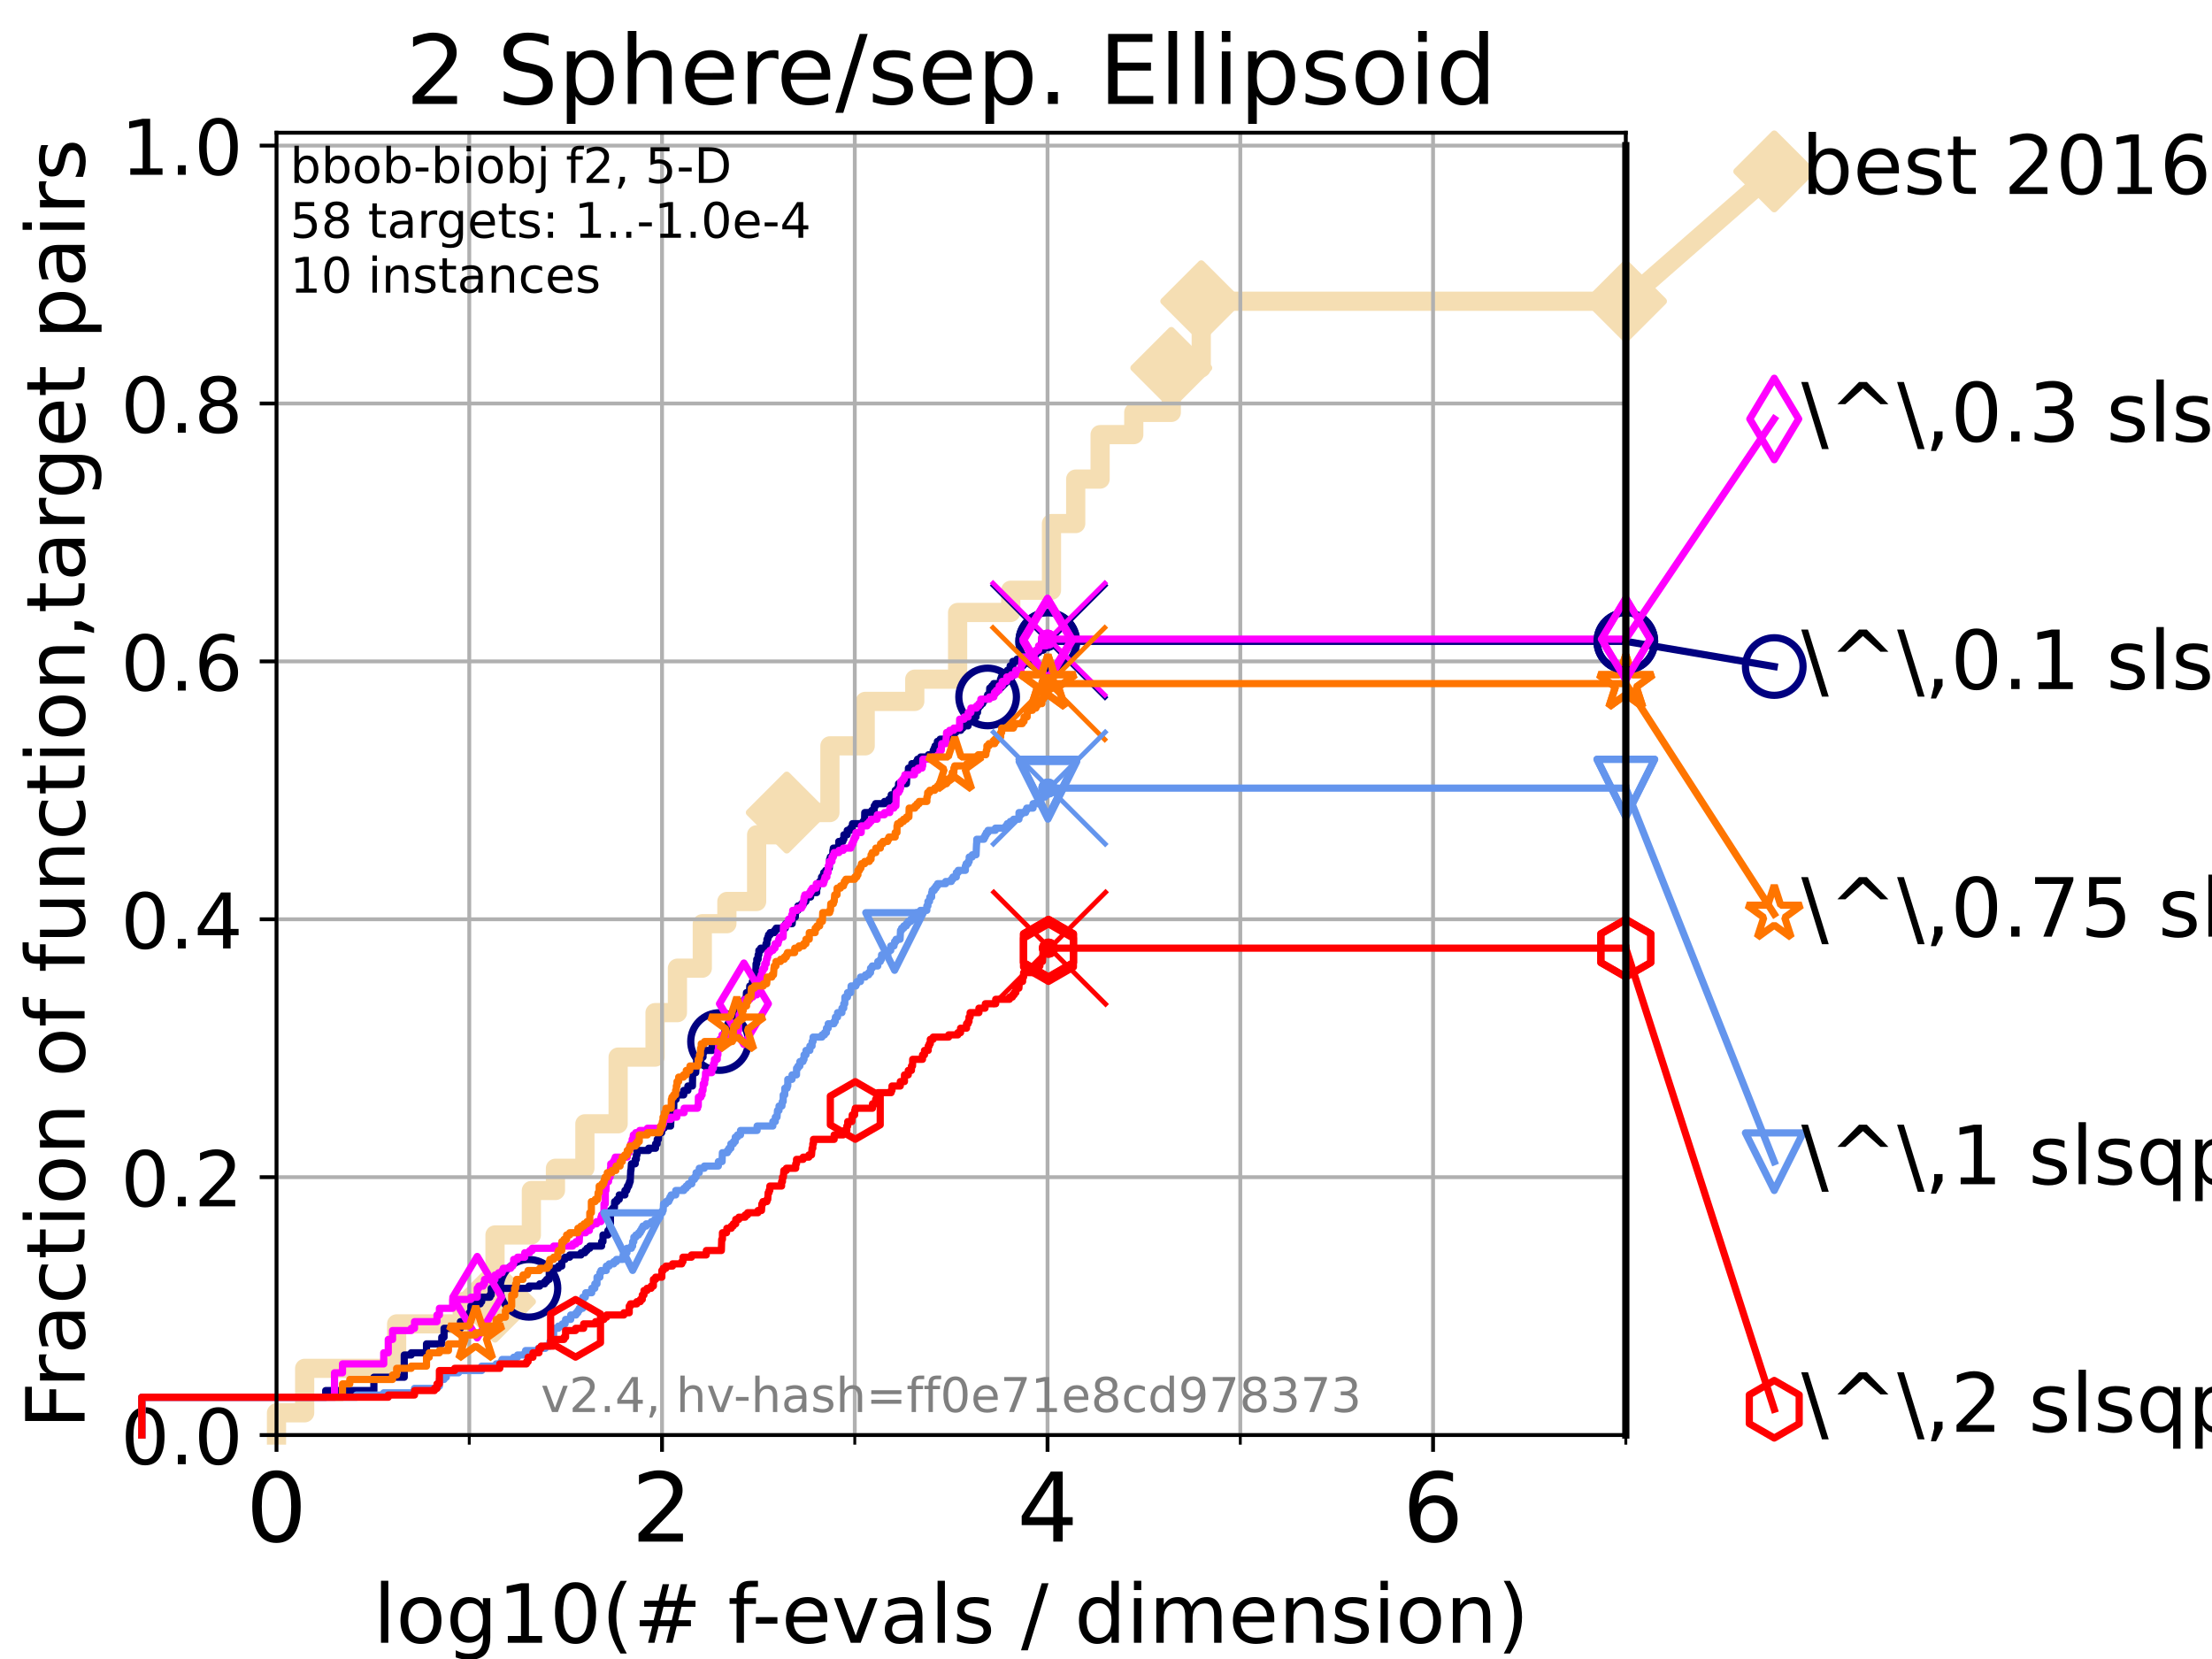 <?xml version="1.0" encoding="utf-8" standalone="no"?>
<!DOCTYPE svg PUBLIC "-//W3C//DTD SVG 1.1//EN"
  "http://www.w3.org/Graphics/SVG/1.1/DTD/svg11.dtd">
<!-- Created with matplotlib (https://matplotlib.org/) -->
<svg height="345.6pt" version="1.1" viewBox="0 0 460.8 345.6" width="460.8pt" xmlns="http://www.w3.org/2000/svg" xmlns:xlink="http://www.w3.org/1999/xlink">
 <defs>
  <style type="text/css">*{stroke-linecap:butt;stroke-linejoin:round;}</style>
 </defs>
 <g id="figure_1">
  <g id="patch_1">
   <path d="M 0 345.6 
L 460.8 345.6 
L 460.8 0 
L 0 0 
z
" style="fill:#ffffff;"/>
  </g>
  <g id="axes_1">
   <g id="patch_2">
    <path d="M 57.6 298.944 
L 338.688 298.944 
L 338.688 27.648 
L 57.6 27.648 
z
" style="fill:#ffffff;"/>
   </g>
   <g id="line2d_1">
    <path d="M 57.6 298.944 
L 57.6 294.313 
L 63.468 294.313 
L 63.468 285.05 
L 82.627 285.05 
L 82.627 275.788 
L 96.301 275.788 
L 96.301 271.157 
L 103.118 271.157 
L 103.118 257.263 
L 110.694 257.263 
L 110.694 248.001 
L 115.711 248.001 
L 115.711 243.37 
L 121.844 243.37 
L 121.844 234.107 
L 128.768 234.107 
L 128.768 220.214 
L 136.457 220.214 
L 136.457 210.951 
L 141.119 210.951 
L 141.119 201.689 
L 146.302 201.689 
L 146.302 192.426 
L 151.422 192.426 
L 151.422 187.795 
L 157.619 187.795 
L 157.619 173.901 
L 163.899 173.901 
L 163.899 169.27 
L 172.886 169.27 
L 172.886 155.377 
L 180.235 155.377 
L 180.235 146.114 
L 190.564 146.114 
L 190.564 141.483 
L 199.491 141.483 
L 199.491 127.589 
L 210.554 127.589 
L 210.554 122.958 
L 219.043 122.958 
L 219.043 109.065 
L 224.09 109.065 
L 224.09 99.802 
L 229.173 99.802 
L 229.173 90.54 
L 236.185 90.54 
L 236.185 85.909 
L 244.003 85.909 
L 244.003 76.646 
L 250.242 76.646 
L 250.242 62.753 
L 338.688 62.753 
" style="fill:none;stroke:#f5deb3;stroke-linecap:square;stroke-width:4;"/>
   </g>
   <g id="line2d_2">
    <defs>
     <path d="M 0 7.778 
L 7.778 0 
L 0 -7.778 
L -7.778 0 
z
" id="m55f9e03d9b" style="stroke:#f5deb3;stroke-linejoin:miter;stroke-width:1.5;"/>
    </defs>
    <g>
     <use style="fill:#f5deb3;stroke:#f5deb3;stroke-linejoin:miter;stroke-width:1.5;" x="103.118" xlink:href="#m55f9e03d9b" y="271.157"/>
     <use style="fill:#f5deb3;stroke:#f5deb3;stroke-linejoin:miter;stroke-width:1.5;" x="163.899" xlink:href="#m55f9e03d9b" y="169.27"/>
     <use style="fill:#f5deb3;stroke:#f5deb3;stroke-linejoin:miter;stroke-width:1.5;" x="244.003" xlink:href="#m55f9e03d9b" y="76.646"/>
     <use style="fill:#f5deb3;stroke:#f5deb3;stroke-linejoin:miter;stroke-width:1.5;" x="250.242" xlink:href="#m55f9e03d9b" y="62.753"/>
     <use style="fill:#f5deb3;stroke:#f5deb3;stroke-linejoin:miter;stroke-width:1.5;" x="338.688" xlink:href="#m55f9e03d9b" y="62.753"/>
    </g>
   </g>
   <g id="line2d_3">
    <path style="fill:none;stroke:#f5deb3;stroke-linecap:square;stroke-width:4;"/>
    <g/>
   </g>
   <g id="line2d_4">
    <path d="M 338.688 62.753 
L 369.608 35.706 
" style="fill:none;stroke:#f5deb3;stroke-linecap:square;stroke-width:4;"/>
    <g>
     <use style="fill:#f5deb3;stroke:#f5deb3;stroke-linejoin:miter;stroke-width:1.5;" x="338.688" xlink:href="#m55f9e03d9b" y="62.753"/>
     <use style="fill:#f5deb3;stroke:#f5deb3;stroke-linejoin:miter;stroke-width:1.5;" x="369.608" xlink:href="#m55f9e03d9b" y="35.706"/>
    </g>
   </g>
   <g id="matplotlib.axis_1">
    <g id="xtick_1">
     <g id="line2d_5">
      <path clip-path="url(#pa52e8531bb)" d="M 57.6 298.944 
L 57.6 27.648 
" style="fill:none;stroke:#b0b0b0;stroke-linecap:square;stroke-width:0.8;"/>
     </g>
     <g id="line2d_6">
      <defs>
       <path d="M 0 0 
L 0 3.5 
" id="mda60025298" style="stroke:#000000;stroke-width:0.8;"/>
      </defs>
      <g>
       <use style="stroke:#000000;stroke-width:0.8;" x="57.6" xlink:href="#mda60025298" y="298.944"/>
      </g>
     </g>
     <g id="text_1">
      <!-- 0 -->
      <g transform="translate(51.237 321.141)scale(0.2 -0.2)">
       <defs>
        <path d="M 31.781 66.406 
Q 24.172 66.406 20.328 58.906 
Q 16.5 51.422 16.5 36.375 
Q 16.5 21.391 20.328 13.891 
Q 24.172 6.391 31.781 6.391 
Q 39.453 6.391 43.281 13.891 
Q 47.125 21.391 47.125 36.375 
Q 47.125 51.422 43.281 58.906 
Q 39.453 66.406 31.781 66.406 
z
M 31.781 74.219 
Q 44.047 74.219 50.516 64.516 
Q 56.984 54.828 56.984 36.375 
Q 56.984 17.969 50.516 8.266 
Q 44.047 -1.422 31.781 -1.422 
Q 19.531 -1.422 13.062 8.266 
Q 6.594 17.969 6.594 36.375 
Q 6.594 54.828 13.062 64.516 
Q 19.531 74.219 31.781 74.219 
z
" id="DejaVuSans-48"/>
       </defs>
       <use xlink:href="#DejaVuSans-48"/>
      </g>
     </g>
    </g>
    <g id="xtick_2">
     <g id="line2d_7">
      <path clip-path="url(#pa52e8531bb)" d="M 137.911 298.944 
L 137.911 27.648 
" style="fill:none;stroke:#b0b0b0;stroke-linecap:square;stroke-width:0.8;"/>
     </g>
     <g id="line2d_8">
      <g>
       <use style="stroke:#000000;stroke-width:0.8;" x="137.911" xlink:href="#mda60025298" y="298.944"/>
      </g>
     </g>
     <g id="text_2">
      <!-- 2 -->
      <g transform="translate(131.548 321.141)scale(0.2 -0.2)">
       <defs>
        <path d="M 19.188 8.297 
L 53.609 8.297 
L 53.609 0 
L 7.328 0 
L 7.328 8.297 
Q 12.938 14.109 22.625 23.891 
Q 32.328 33.688 34.812 36.531 
Q 39.547 41.844 41.422 45.531 
Q 43.312 49.219 43.312 52.781 
Q 43.312 58.594 39.234 62.25 
Q 35.156 65.922 28.609 65.922 
Q 23.969 65.922 18.812 64.312 
Q 13.672 62.703 7.812 59.422 
L 7.812 69.391 
Q 13.766 71.781 18.938 73 
Q 24.125 74.219 28.422 74.219 
Q 39.75 74.219 46.484 68.547 
Q 53.219 62.891 53.219 53.422 
Q 53.219 48.922 51.531 44.891 
Q 49.859 40.875 45.406 35.406 
Q 44.188 33.984 37.641 27.219 
Q 31.109 20.453 19.188 8.297 
z
" id="DejaVuSans-50"/>
       </defs>
       <use xlink:href="#DejaVuSans-50"/>
      </g>
     </g>
    </g>
    <g id="xtick_3">
     <g id="line2d_9">
      <path clip-path="url(#pa52e8531bb)" d="M 218.222 298.944 
L 218.222 27.648 
" style="fill:none;stroke:#b0b0b0;stroke-linecap:square;stroke-width:0.8;"/>
     </g>
     <g id="line2d_10">
      <g>
       <use style="stroke:#000000;stroke-width:0.8;" x="218.222" xlink:href="#mda60025298" y="298.944"/>
      </g>
     </g>
     <g id="text_3">
      <!-- 4 -->
      <g transform="translate(211.859 321.141)scale(0.2 -0.2)">
       <defs>
        <path d="M 37.797 64.312 
L 12.891 25.391 
L 37.797 25.391 
z
M 35.203 72.906 
L 47.609 72.906 
L 47.609 25.391 
L 58.016 25.391 
L 58.016 17.188 
L 47.609 17.188 
L 47.609 0 
L 37.797 0 
L 37.797 17.188 
L 4.891 17.188 
L 4.891 26.703 
z
" id="DejaVuSans-52"/>
       </defs>
       <use xlink:href="#DejaVuSans-52"/>
      </g>
     </g>
    </g>
    <g id="xtick_4">
     <g id="line2d_11">
      <path clip-path="url(#pa52e8531bb)" d="M 298.533 298.944 
L 298.533 27.648 
" style="fill:none;stroke:#b0b0b0;stroke-linecap:square;stroke-width:0.8;"/>
     </g>
     <g id="line2d_12">
      <g>
       <use style="stroke:#000000;stroke-width:0.8;" x="298.533" xlink:href="#mda60025298" y="298.944"/>
      </g>
     </g>
     <g id="text_4">
      <!-- 6 -->
      <g transform="translate(292.17 321.141)scale(0.2 -0.2)">
       <defs>
        <path d="M 33.016 40.375 
Q 26.375 40.375 22.484 35.828 
Q 18.609 31.297 18.609 23.391 
Q 18.609 15.531 22.484 10.953 
Q 26.375 6.391 33.016 6.391 
Q 39.656 6.391 43.531 10.953 
Q 47.406 15.531 47.406 23.391 
Q 47.406 31.297 43.531 35.828 
Q 39.656 40.375 33.016 40.375 
z
M 52.594 71.297 
L 52.594 62.312 
Q 48.875 64.062 45.094 64.984 
Q 41.312 65.922 37.594 65.922 
Q 27.828 65.922 22.672 59.328 
Q 17.531 52.734 16.797 39.406 
Q 19.672 43.656 24.016 45.922 
Q 28.375 48.188 33.594 48.188 
Q 44.578 48.188 50.953 41.516 
Q 57.328 34.859 57.328 23.391 
Q 57.328 12.156 50.688 5.359 
Q 44.047 -1.422 33.016 -1.422 
Q 20.359 -1.422 13.672 8.266 
Q 6.984 17.969 6.984 36.375 
Q 6.984 53.656 15.188 63.938 
Q 23.391 74.219 37.203 74.219 
Q 40.922 74.219 44.703 73.484 
Q 48.484 72.75 52.594 71.297 
z
" id="DejaVuSans-54"/>
       </defs>
       <use xlink:href="#DejaVuSans-54"/>
      </g>
     </g>
    </g>
    <g id="xtick_5">
     <g id="line2d_13">
      <path clip-path="url(#pa52e8531bb)" d="M 97.755 298.944 
L 97.755 27.648 
" style="fill:none;stroke:#b0b0b0;stroke-linecap:square;stroke-width:0.8;"/>
     </g>
     <g id="line2d_14">
      <defs>
       <path d="M 0 0 
L 0 2 
" id="m3b0d013963" style="stroke:#000000;stroke-width:0.6;"/>
      </defs>
      <g>
       <use style="stroke:#000000;stroke-width:0.6;" x="97.755" xlink:href="#m3b0d013963" y="298.944"/>
      </g>
     </g>
    </g>
    <g id="xtick_6">
     <g id="line2d_15">
      <path clip-path="url(#pa52e8531bb)" d="M 178.066 298.944 
L 178.066 27.648 
" style="fill:none;stroke:#b0b0b0;stroke-linecap:square;stroke-width:0.8;"/>
     </g>
     <g id="line2d_16">
      <g>
       <use style="stroke:#000000;stroke-width:0.6;" x="178.066" xlink:href="#m3b0d013963" y="298.944"/>
      </g>
     </g>
    </g>
    <g id="xtick_7">
     <g id="line2d_17">
      <path clip-path="url(#pa52e8531bb)" d="M 258.377 298.944 
L 258.377 27.648 
" style="fill:none;stroke:#b0b0b0;stroke-linecap:square;stroke-width:0.8;"/>
     </g>
     <g id="line2d_18">
      <g>
       <use style="stroke:#000000;stroke-width:0.6;" x="258.377" xlink:href="#m3b0d013963" y="298.944"/>
      </g>
     </g>
    </g>
    <g id="xtick_8">
     <g id="line2d_19">
      <path clip-path="url(#pa52e8531bb)" d="M 338.688 298.944 
L 338.688 27.648 
" style="fill:none;stroke:#b0b0b0;stroke-linecap:square;stroke-width:0.8;"/>
     </g>
     <g id="line2d_20">
      <g>
       <use style="stroke:#000000;stroke-width:0.6;" x="338.688" xlink:href="#m3b0d013963" y="298.944"/>
      </g>
     </g>
    </g>
    <g id="text_5">
     <!-- log10(# f-evals / dimension) -->
     <g transform="translate(77.764 342.218)scale(0.17 -0.17)">
      <defs>
       <path d="M 9.422 75.984 
L 18.406 75.984 
L 18.406 0 
L 9.422 0 
z
" id="DejaVuSans-108"/>
       <path d="M 30.609 48.391 
Q 23.391 48.391 19.188 42.75 
Q 14.984 37.109 14.984 27.297 
Q 14.984 17.484 19.156 11.844 
Q 23.344 6.203 30.609 6.203 
Q 37.797 6.203 41.984 11.859 
Q 46.188 17.531 46.188 27.297 
Q 46.188 37.016 41.984 42.703 
Q 37.797 48.391 30.609 48.391 
z
M 30.609 56 
Q 42.328 56 49.016 48.375 
Q 55.719 40.766 55.719 27.297 
Q 55.719 13.875 49.016 6.219 
Q 42.328 -1.422 30.609 -1.422 
Q 18.844 -1.422 12.172 6.219 
Q 5.516 13.875 5.516 27.297 
Q 5.516 40.766 12.172 48.375 
Q 18.844 56 30.609 56 
z
" id="DejaVuSans-111"/>
       <path d="M 45.406 27.984 
Q 45.406 37.75 41.375 43.109 
Q 37.359 48.484 30.078 48.484 
Q 22.859 48.484 18.828 43.109 
Q 14.797 37.75 14.797 27.984 
Q 14.797 18.266 18.828 12.891 
Q 22.859 7.516 30.078 7.516 
Q 37.359 7.516 41.375 12.891 
Q 45.406 18.266 45.406 27.984 
z
M 54.391 6.781 
Q 54.391 -7.172 48.188 -13.984 
Q 42 -20.797 29.203 -20.797 
Q 24.469 -20.797 20.266 -20.094 
Q 16.062 -19.391 12.109 -17.922 
L 12.109 -9.188 
Q 16.062 -11.328 19.922 -12.344 
Q 23.781 -13.375 27.781 -13.375 
Q 36.625 -13.375 41.016 -8.766 
Q 45.406 -4.156 45.406 5.172 
L 45.406 9.625 
Q 42.625 4.781 38.281 2.391 
Q 33.938 0 27.875 0 
Q 17.828 0 11.672 7.656 
Q 5.516 15.328 5.516 27.984 
Q 5.516 40.672 11.672 48.328 
Q 17.828 56 27.875 56 
Q 33.938 56 38.281 53.609 
Q 42.625 51.219 45.406 46.391 
L 45.406 54.688 
L 54.391 54.688 
z
" id="DejaVuSans-103"/>
       <path d="M 12.406 8.297 
L 28.516 8.297 
L 28.516 63.922 
L 10.984 60.406 
L 10.984 69.391 
L 28.422 72.906 
L 38.281 72.906 
L 38.281 8.297 
L 54.391 8.297 
L 54.391 0 
L 12.406 0 
z
" id="DejaVuSans-49"/>
       <path d="M 31 75.875 
Q 24.469 64.656 21.281 53.656 
Q 18.109 42.672 18.109 31.391 
Q 18.109 20.125 21.312 9.062 
Q 24.516 -2 31 -13.188 
L 23.188 -13.188 
Q 15.875 -1.703 12.234 9.375 
Q 8.594 20.453 8.594 31.391 
Q 8.594 42.281 12.203 53.312 
Q 15.828 64.359 23.188 75.875 
z
" id="DejaVuSans-40"/>
       <path d="M 51.125 44 
L 36.922 44 
L 32.812 27.688 
L 47.125 27.688 
z
M 43.797 71.781 
L 38.719 51.516 
L 52.984 51.516 
L 58.109 71.781 
L 65.922 71.781 
L 60.891 51.516 
L 76.125 51.516 
L 76.125 44 
L 58.984 44 
L 54.984 27.688 
L 70.516 27.688 
L 70.516 20.219 
L 53.078 20.219 
L 48 0 
L 40.188 0 
L 45.219 20.219 
L 30.906 20.219 
L 25.875 0 
L 18.016 0 
L 23.094 20.219 
L 7.719 20.219 
L 7.719 27.688 
L 24.906 27.688 
L 29 44 
L 13.281 44 
L 13.281 51.516 
L 30.906 51.516 
L 35.891 71.781 
z
" id="DejaVuSans-35"/>
       <path id="DejaVuSans-32"/>
       <path d="M 37.109 75.984 
L 37.109 68.5 
L 28.516 68.5 
Q 23.688 68.5 21.797 66.547 
Q 19.922 64.594 19.922 59.516 
L 19.922 54.688 
L 34.719 54.688 
L 34.719 47.703 
L 19.922 47.703 
L 19.922 0 
L 10.891 0 
L 10.891 47.703 
L 2.297 47.703 
L 2.297 54.688 
L 10.891 54.688 
L 10.891 58.5 
Q 10.891 67.625 15.141 71.797 
Q 19.391 75.984 28.609 75.984 
z
" id="DejaVuSans-102"/>
       <path d="M 4.891 31.391 
L 31.203 31.391 
L 31.203 23.391 
L 4.891 23.391 
z
" id="DejaVuSans-45"/>
       <path d="M 56.203 29.594 
L 56.203 25.203 
L 14.891 25.203 
Q 15.484 15.922 20.484 11.062 
Q 25.484 6.203 34.422 6.203 
Q 39.594 6.203 44.453 7.469 
Q 49.312 8.734 54.109 11.281 
L 54.109 2.781 
Q 49.266 0.734 44.188 -0.344 
Q 39.109 -1.422 33.891 -1.422 
Q 20.797 -1.422 13.156 6.188 
Q 5.516 13.812 5.516 26.812 
Q 5.516 40.234 12.766 48.109 
Q 20.016 56 32.328 56 
Q 43.359 56 49.781 48.891 
Q 56.203 41.797 56.203 29.594 
z
M 47.219 32.234 
Q 47.125 39.594 43.094 43.984 
Q 39.062 48.391 32.422 48.391 
Q 24.906 48.391 20.391 44.141 
Q 15.875 39.891 15.188 32.172 
z
" id="DejaVuSans-101"/>
       <path d="M 2.984 54.688 
L 12.5 54.688 
L 29.594 8.797 
L 46.688 54.688 
L 56.203 54.688 
L 35.688 0 
L 23.484 0 
z
" id="DejaVuSans-118"/>
       <path d="M 34.281 27.484 
Q 23.391 27.484 19.188 25 
Q 14.984 22.516 14.984 16.5 
Q 14.984 11.719 18.141 8.906 
Q 21.297 6.109 26.703 6.109 
Q 34.188 6.109 38.703 11.406 
Q 43.219 16.703 43.219 25.484 
L 43.219 27.484 
z
M 52.203 31.203 
L 52.203 0 
L 43.219 0 
L 43.219 8.297 
Q 40.141 3.328 35.547 0.953 
Q 30.953 -1.422 24.312 -1.422 
Q 15.922 -1.422 10.953 3.297 
Q 6 8.016 6 15.922 
Q 6 25.141 12.172 29.828 
Q 18.359 34.516 30.609 34.516 
L 43.219 34.516 
L 43.219 35.406 
Q 43.219 41.609 39.141 45 
Q 35.062 48.391 27.688 48.391 
Q 23 48.391 18.547 47.266 
Q 14.109 46.141 10.016 43.891 
L 10.016 52.203 
Q 14.938 54.109 19.578 55.047 
Q 24.219 56 28.609 56 
Q 40.484 56 46.344 49.844 
Q 52.203 43.703 52.203 31.203 
z
" id="DejaVuSans-97"/>
       <path d="M 44.281 53.078 
L 44.281 44.578 
Q 40.484 46.531 36.375 47.5 
Q 32.281 48.484 27.875 48.484 
Q 21.188 48.484 17.844 46.438 
Q 14.5 44.391 14.5 40.281 
Q 14.5 37.156 16.891 35.375 
Q 19.281 33.594 26.516 31.984 
L 29.594 31.297 
Q 39.156 29.25 43.188 25.516 
Q 47.219 21.781 47.219 15.094 
Q 47.219 7.469 41.188 3.016 
Q 35.156 -1.422 24.609 -1.422 
Q 20.219 -1.422 15.453 -0.562 
Q 10.688 0.297 5.422 2 
L 5.422 11.281 
Q 10.406 8.688 15.234 7.391 
Q 20.062 6.109 24.812 6.109 
Q 31.156 6.109 34.562 8.281 
Q 37.984 10.453 37.984 14.406 
Q 37.984 18.062 35.516 20.016 
Q 33.062 21.969 24.703 23.781 
L 21.578 24.516 
Q 13.234 26.266 9.516 29.906 
Q 5.812 33.547 5.812 39.891 
Q 5.812 47.609 11.281 51.797 
Q 16.75 56 26.812 56 
Q 31.781 56 36.172 55.266 
Q 40.578 54.547 44.281 53.078 
z
" id="DejaVuSans-115"/>
       <path d="M 25.391 72.906 
L 33.688 72.906 
L 8.297 -9.281 
L 0 -9.281 
z
" id="DejaVuSans-47"/>
       <path d="M 45.406 46.391 
L 45.406 75.984 
L 54.391 75.984 
L 54.391 0 
L 45.406 0 
L 45.406 8.203 
Q 42.578 3.328 38.25 0.953 
Q 33.938 -1.422 27.875 -1.422 
Q 17.969 -1.422 11.734 6.484 
Q 5.516 14.406 5.516 27.297 
Q 5.516 40.188 11.734 48.094 
Q 17.969 56 27.875 56 
Q 33.938 56 38.25 53.625 
Q 42.578 51.266 45.406 46.391 
z
M 14.797 27.297 
Q 14.797 17.391 18.875 11.75 
Q 22.953 6.109 30.078 6.109 
Q 37.203 6.109 41.297 11.75 
Q 45.406 17.391 45.406 27.297 
Q 45.406 37.203 41.297 42.844 
Q 37.203 48.484 30.078 48.484 
Q 22.953 48.484 18.875 42.844 
Q 14.797 37.203 14.797 27.297 
z
" id="DejaVuSans-100"/>
       <path d="M 9.422 54.688 
L 18.406 54.688 
L 18.406 0 
L 9.422 0 
z
M 9.422 75.984 
L 18.406 75.984 
L 18.406 64.594 
L 9.422 64.594 
z
" id="DejaVuSans-105"/>
       <path d="M 52 44.188 
Q 55.375 50.25 60.062 53.125 
Q 64.75 56 71.094 56 
Q 79.641 56 84.281 50.016 
Q 88.922 44.047 88.922 33.016 
L 88.922 0 
L 79.891 0 
L 79.891 32.719 
Q 79.891 40.578 77.094 44.375 
Q 74.312 48.188 68.609 48.188 
Q 61.625 48.188 57.562 43.547 
Q 53.516 38.922 53.516 30.906 
L 53.516 0 
L 44.484 0 
L 44.484 32.719 
Q 44.484 40.625 41.703 44.406 
Q 38.922 48.188 33.109 48.188 
Q 26.219 48.188 22.156 43.531 
Q 18.109 38.875 18.109 30.906 
L 18.109 0 
L 9.078 0 
L 9.078 54.688 
L 18.109 54.688 
L 18.109 46.188 
Q 21.188 51.219 25.484 53.609 
Q 29.781 56 35.688 56 
Q 41.656 56 45.828 52.969 
Q 50 49.953 52 44.188 
z
" id="DejaVuSans-109"/>
       <path d="M 54.891 33.016 
L 54.891 0 
L 45.906 0 
L 45.906 32.719 
Q 45.906 40.484 42.875 44.328 
Q 39.844 48.188 33.797 48.188 
Q 26.516 48.188 22.312 43.547 
Q 18.109 38.922 18.109 30.906 
L 18.109 0 
L 9.078 0 
L 9.078 54.688 
L 18.109 54.688 
L 18.109 46.188 
Q 21.344 51.125 25.703 53.562 
Q 30.078 56 35.797 56 
Q 45.219 56 50.047 50.172 
Q 54.891 44.344 54.891 33.016 
z
" id="DejaVuSans-110"/>
       <path d="M 8.016 75.875 
L 15.828 75.875 
Q 23.141 64.359 26.781 53.312 
Q 30.422 42.281 30.422 31.391 
Q 30.422 20.453 26.781 9.375 
Q 23.141 -1.703 15.828 -13.188 
L 8.016 -13.188 
Q 14.5 -2 17.703 9.062 
Q 20.906 20.125 20.906 31.391 
Q 20.906 42.672 17.703 53.656 
Q 14.5 64.656 8.016 75.875 
z
" id="DejaVuSans-41"/>
      </defs>
      <use xlink:href="#DejaVuSans-108"/>
      <use x="27.783" xlink:href="#DejaVuSans-111"/>
      <use x="88.965" xlink:href="#DejaVuSans-103"/>
      <use x="152.441" xlink:href="#DejaVuSans-49"/>
      <use x="216.064" xlink:href="#DejaVuSans-48"/>
      <use x="279.688" xlink:href="#DejaVuSans-40"/>
      <use x="318.701" xlink:href="#DejaVuSans-35"/>
      <use x="402.49" xlink:href="#DejaVuSans-32"/>
      <use x="434.277" xlink:href="#DejaVuSans-102"/>
      <use x="463.982" xlink:href="#DejaVuSans-45"/>
      <use x="500.066" xlink:href="#DejaVuSans-101"/>
      <use x="561.59" xlink:href="#DejaVuSans-118"/>
      <use x="620.77" xlink:href="#DejaVuSans-97"/>
      <use x="682.049" xlink:href="#DejaVuSans-108"/>
      <use x="709.832" xlink:href="#DejaVuSans-115"/>
      <use x="761.932" xlink:href="#DejaVuSans-32"/>
      <use x="793.719" xlink:href="#DejaVuSans-47"/>
      <use x="827.41" xlink:href="#DejaVuSans-32"/>
      <use x="859.197" xlink:href="#DejaVuSans-100"/>
      <use x="922.674" xlink:href="#DejaVuSans-105"/>
      <use x="950.457" xlink:href="#DejaVuSans-109"/>
      <use x="1047.869" xlink:href="#DejaVuSans-101"/>
      <use x="1109.393" xlink:href="#DejaVuSans-110"/>
      <use x="1172.771" xlink:href="#DejaVuSans-115"/>
      <use x="1224.871" xlink:href="#DejaVuSans-105"/>
      <use x="1252.654" xlink:href="#DejaVuSans-111"/>
      <use x="1313.836" xlink:href="#DejaVuSans-110"/>
      <use x="1377.215" xlink:href="#DejaVuSans-41"/>
     </g>
    </g>
   </g>
   <g id="matplotlib.axis_2">
    <g id="ytick_1">
     <g id="line2d_21">
      <path clip-path="url(#pa52e8531bb)" d="M 57.6 298.944 
L 338.688 298.944 
" style="fill:none;stroke:#b0b0b0;stroke-linecap:square;stroke-width:0.8;"/>
     </g>
     <g id="line2d_22">
      <defs>
       <path d="M 0 0 
L -3.5 0 
" id="me65bba5754" style="stroke:#000000;stroke-width:0.8;"/>
      </defs>
      <g>
       <use style="stroke:#000000;stroke-width:0.8;" x="57.6" xlink:href="#me65bba5754" y="298.944"/>
      </g>
     </g>
     <g id="text_6">
      <!-- 0.0 -->
      <g transform="translate(25.155 305.023)scale(0.16 -0.16)">
       <defs>
        <path d="M 10.688 12.406 
L 21 12.406 
L 21 0 
L 10.688 0 
z
" id="DejaVuSans-46"/>
       </defs>
       <use xlink:href="#DejaVuSans-48"/>
       <use x="63.623" xlink:href="#DejaVuSans-46"/>
       <use x="95.41" xlink:href="#DejaVuSans-48"/>
      </g>
     </g>
    </g>
    <g id="ytick_2">
     <g id="line2d_23">
      <path clip-path="url(#pa52e8531bb)" d="M 57.6 245.222 
L 338.688 245.222 
" style="fill:none;stroke:#b0b0b0;stroke-linecap:square;stroke-width:0.8;"/>
     </g>
     <g id="line2d_24">
      <g>
       <use style="stroke:#000000;stroke-width:0.8;" x="57.6" xlink:href="#me65bba5754" y="245.222"/>
      </g>
     </g>
     <g id="text_7">
      <!-- 0.2 -->
      <g transform="translate(25.155 251.301)scale(0.16 -0.16)">
       <use xlink:href="#DejaVuSans-48"/>
       <use x="63.623" xlink:href="#DejaVuSans-46"/>
       <use x="95.41" xlink:href="#DejaVuSans-50"/>
      </g>
     </g>
    </g>
    <g id="ytick_3">
     <g id="line2d_25">
      <path clip-path="url(#pa52e8531bb)" d="M 57.6 191.5 
L 338.688 191.5 
" style="fill:none;stroke:#b0b0b0;stroke-linecap:square;stroke-width:0.8;"/>
     </g>
     <g id="line2d_26">
      <g>
       <use style="stroke:#000000;stroke-width:0.8;" x="57.6" xlink:href="#me65bba5754" y="191.5"/>
      </g>
     </g>
     <g id="text_8">
      <!-- 0.4 -->
      <g transform="translate(25.155 197.579)scale(0.16 -0.16)">
       <use xlink:href="#DejaVuSans-48"/>
       <use x="63.623" xlink:href="#DejaVuSans-46"/>
       <use x="95.41" xlink:href="#DejaVuSans-52"/>
      </g>
     </g>
    </g>
    <g id="ytick_4">
     <g id="line2d_27">
      <path clip-path="url(#pa52e8531bb)" d="M 57.6 137.778 
L 338.688 137.778 
" style="fill:none;stroke:#b0b0b0;stroke-linecap:square;stroke-width:0.8;"/>
     </g>
     <g id="line2d_28">
      <g>
       <use style="stroke:#000000;stroke-width:0.8;" x="57.6" xlink:href="#me65bba5754" y="137.778"/>
      </g>
     </g>
     <g id="text_9">
      <!-- 0.6 -->
      <g transform="translate(25.155 143.857)scale(0.16 -0.16)">
       <use xlink:href="#DejaVuSans-48"/>
       <use x="63.623" xlink:href="#DejaVuSans-46"/>
       <use x="95.41" xlink:href="#DejaVuSans-54"/>
      </g>
     </g>
    </g>
    <g id="ytick_5">
     <g id="line2d_29">
      <path clip-path="url(#pa52e8531bb)" d="M 57.6 84.056 
L 338.688 84.056 
" style="fill:none;stroke:#b0b0b0;stroke-linecap:square;stroke-width:0.8;"/>
     </g>
     <g id="line2d_30">
      <g>
       <use style="stroke:#000000;stroke-width:0.8;" x="57.6" xlink:href="#me65bba5754" y="84.056"/>
      </g>
     </g>
     <g id="text_10">
      <!-- 0.8 -->
      <g transform="translate(25.155 90.135)scale(0.16 -0.16)">
       <defs>
        <path d="M 31.781 34.625 
Q 24.75 34.625 20.719 30.859 
Q 16.703 27.094 16.703 20.516 
Q 16.703 13.922 20.719 10.156 
Q 24.75 6.391 31.781 6.391 
Q 38.812 6.391 42.859 10.172 
Q 46.922 13.969 46.922 20.516 
Q 46.922 27.094 42.891 30.859 
Q 38.875 34.625 31.781 34.625 
z
M 21.922 38.812 
Q 15.578 40.375 12.031 44.719 
Q 8.5 49.078 8.5 55.328 
Q 8.5 64.062 14.719 69.141 
Q 20.953 74.219 31.781 74.219 
Q 42.672 74.219 48.875 69.141 
Q 55.078 64.062 55.078 55.328 
Q 55.078 49.078 51.531 44.719 
Q 48 40.375 41.703 38.812 
Q 48.828 37.156 52.797 32.312 
Q 56.781 27.484 56.781 20.516 
Q 56.781 9.906 50.312 4.234 
Q 43.844 -1.422 31.781 -1.422 
Q 19.734 -1.422 13.25 4.234 
Q 6.781 9.906 6.781 20.516 
Q 6.781 27.484 10.781 32.312 
Q 14.797 37.156 21.922 38.812 
z
M 18.312 54.391 
Q 18.312 48.734 21.844 45.562 
Q 25.391 42.391 31.781 42.391 
Q 38.141 42.391 41.719 45.562 
Q 45.312 48.734 45.312 54.391 
Q 45.312 60.062 41.719 63.234 
Q 38.141 66.406 31.781 66.406 
Q 25.391 66.406 21.844 63.234 
Q 18.312 60.062 18.312 54.391 
z
" id="DejaVuSans-56"/>
       </defs>
       <use xlink:href="#DejaVuSans-48"/>
       <use x="63.623" xlink:href="#DejaVuSans-46"/>
       <use x="95.41" xlink:href="#DejaVuSans-56"/>
      </g>
     </g>
    </g>
    <g id="ytick_6">
     <g id="line2d_31">
      <path clip-path="url(#pa52e8531bb)" d="M 57.6 30.334 
L 338.688 30.334 
" style="fill:none;stroke:#b0b0b0;stroke-linecap:square;stroke-width:0.8;"/>
     </g>
     <g id="line2d_32">
      <g>
       <use style="stroke:#000000;stroke-width:0.8;" x="57.6" xlink:href="#me65bba5754" y="30.334"/>
      </g>
     </g>
     <g id="text_11">
      <!-- 1.0 -->
      <g transform="translate(25.155 36.413)scale(0.16 -0.16)">
       <use xlink:href="#DejaVuSans-49"/>
       <use x="63.623" xlink:href="#DejaVuSans-46"/>
       <use x="95.41" xlink:href="#DejaVuSans-48"/>
      </g>
     </g>
    </g>
    <g id="text_12">
     <!-- Fraction of function,target pairs -->
     <g transform="translate(17.62 297.681)rotate(-90)scale(0.17 -0.17)">
      <defs>
       <path d="M 9.812 72.906 
L 51.703 72.906 
L 51.703 64.594 
L 19.672 64.594 
L 19.672 43.109 
L 48.578 43.109 
L 48.578 34.812 
L 19.672 34.812 
L 19.672 0 
L 9.812 0 
z
" id="DejaVuSans-70"/>
       <path d="M 41.109 46.297 
Q 39.594 47.172 37.812 47.578 
Q 36.031 48 33.891 48 
Q 26.266 48 22.188 43.047 
Q 18.109 38.094 18.109 28.812 
L 18.109 0 
L 9.078 0 
L 9.078 54.688 
L 18.109 54.688 
L 18.109 46.188 
Q 20.953 51.172 25.484 53.578 
Q 30.031 56 36.531 56 
Q 37.453 56 38.578 55.875 
Q 39.703 55.766 41.062 55.516 
z
" id="DejaVuSans-114"/>
       <path d="M 48.781 52.594 
L 48.781 44.188 
Q 44.969 46.297 41.141 47.344 
Q 37.312 48.391 33.406 48.391 
Q 24.656 48.391 19.812 42.844 
Q 14.984 37.312 14.984 27.297 
Q 14.984 17.281 19.812 11.734 
Q 24.656 6.203 33.406 6.203 
Q 37.312 6.203 41.141 7.25 
Q 44.969 8.297 48.781 10.406 
L 48.781 2.094 
Q 45.016 0.344 40.984 -0.531 
Q 36.969 -1.422 32.422 -1.422 
Q 20.062 -1.422 12.781 6.344 
Q 5.516 14.109 5.516 27.297 
Q 5.516 40.672 12.859 48.328 
Q 20.219 56 33.016 56 
Q 37.156 56 41.109 55.141 
Q 45.062 54.297 48.781 52.594 
z
" id="DejaVuSans-99"/>
       <path d="M 18.312 70.219 
L 18.312 54.688 
L 36.812 54.688 
L 36.812 47.703 
L 18.312 47.703 
L 18.312 18.016 
Q 18.312 11.328 20.141 9.422 
Q 21.969 7.516 27.594 7.516 
L 36.812 7.516 
L 36.812 0 
L 27.594 0 
Q 17.188 0 13.234 3.875 
Q 9.281 7.766 9.281 18.016 
L 9.281 47.703 
L 2.688 47.703 
L 2.688 54.688 
L 9.281 54.688 
L 9.281 70.219 
z
" id="DejaVuSans-116"/>
       <path d="M 8.5 21.578 
L 8.5 54.688 
L 17.484 54.688 
L 17.484 21.922 
Q 17.484 14.156 20.5 10.266 
Q 23.531 6.391 29.594 6.391 
Q 36.859 6.391 41.078 11.031 
Q 45.312 15.672 45.312 23.688 
L 45.312 54.688 
L 54.297 54.688 
L 54.297 0 
L 45.312 0 
L 45.312 8.406 
Q 42.047 3.422 37.719 1 
Q 33.406 -1.422 27.688 -1.422 
Q 18.266 -1.422 13.375 4.438 
Q 8.5 10.297 8.5 21.578 
z
M 31.109 56 
z
" id="DejaVuSans-117"/>
       <path d="M 11.719 12.406 
L 22.016 12.406 
L 22.016 4 
L 14.016 -11.625 
L 7.719 -11.625 
L 11.719 4 
z
" id="DejaVuSans-44"/>
       <path d="M 18.109 8.203 
L 18.109 -20.797 
L 9.078 -20.797 
L 9.078 54.688 
L 18.109 54.688 
L 18.109 46.391 
Q 20.953 51.266 25.266 53.625 
Q 29.594 56 35.594 56 
Q 45.562 56 51.781 48.094 
Q 58.016 40.188 58.016 27.297 
Q 58.016 14.406 51.781 6.484 
Q 45.562 -1.422 35.594 -1.422 
Q 29.594 -1.422 25.266 0.953 
Q 20.953 3.328 18.109 8.203 
z
M 48.688 27.297 
Q 48.688 37.203 44.609 42.844 
Q 40.531 48.484 33.406 48.484 
Q 26.266 48.484 22.188 42.844 
Q 18.109 37.203 18.109 27.297 
Q 18.109 17.391 22.188 11.75 
Q 26.266 6.109 33.406 6.109 
Q 40.531 6.109 44.609 11.75 
Q 48.688 17.391 48.688 27.297 
z
" id="DejaVuSans-112"/>
      </defs>
      <use xlink:href="#DejaVuSans-70"/>
      <use x="50.27" xlink:href="#DejaVuSans-114"/>
      <use x="91.383" xlink:href="#DejaVuSans-97"/>
      <use x="152.662" xlink:href="#DejaVuSans-99"/>
      <use x="207.643" xlink:href="#DejaVuSans-116"/>
      <use x="246.852" xlink:href="#DejaVuSans-105"/>
      <use x="274.635" xlink:href="#DejaVuSans-111"/>
      <use x="335.816" xlink:href="#DejaVuSans-110"/>
      <use x="399.195" xlink:href="#DejaVuSans-32"/>
      <use x="430.982" xlink:href="#DejaVuSans-111"/>
      <use x="492.164" xlink:href="#DejaVuSans-102"/>
      <use x="527.369" xlink:href="#DejaVuSans-32"/>
      <use x="559.156" xlink:href="#DejaVuSans-102"/>
      <use x="594.361" xlink:href="#DejaVuSans-117"/>
      <use x="657.74" xlink:href="#DejaVuSans-110"/>
      <use x="721.119" xlink:href="#DejaVuSans-99"/>
      <use x="776.1" xlink:href="#DejaVuSans-116"/>
      <use x="815.309" xlink:href="#DejaVuSans-105"/>
      <use x="843.092" xlink:href="#DejaVuSans-111"/>
      <use x="904.273" xlink:href="#DejaVuSans-110"/>
      <use x="967.652" xlink:href="#DejaVuSans-44"/>
      <use x="999.439" xlink:href="#DejaVuSans-116"/>
      <use x="1038.648" xlink:href="#DejaVuSans-97"/>
      <use x="1099.928" xlink:href="#DejaVuSans-114"/>
      <use x="1139.291" xlink:href="#DejaVuSans-103"/>
      <use x="1202.768" xlink:href="#DejaVuSans-101"/>
      <use x="1264.291" xlink:href="#DejaVuSans-116"/>
      <use x="1303.5" xlink:href="#DejaVuSans-32"/>
      <use x="1335.287" xlink:href="#DejaVuSans-112"/>
      <use x="1398.764" xlink:href="#DejaVuSans-97"/>
      <use x="1460.043" xlink:href="#DejaVuSans-105"/>
      <use x="1487.826" xlink:href="#DejaVuSans-114"/>
      <use x="1528.939" xlink:href="#DejaVuSans-115"/>
     </g>
    </g>
   </g>
   <g id="line2d_33">
    <defs>
     <path d="M 0 1.5 
C 0.398 1.5 0.779 1.342 1.061 1.061 
C 1.342 0.779 1.5 0.398 1.5 0 
C 1.5 -0.398 1.342 -0.779 1.061 -1.061 
C 0.779 -1.342 0.398 -1.5 0 -1.5 
C -0.398 -1.5 -0.779 -1.342 -1.061 -1.061 
C -1.342 -0.779 -1.5 -0.398 -1.5 0 
C -1.5 0.398 -1.342 0.779 -1.061 1.061 
C -0.779 1.342 -0.398 1.5 0 1.5 
z
" id="m91f7209944" style="stroke:#f5deb3;"/>
    </defs>
    <g>
     <use style="fill:#f5deb3;stroke:#f5deb3;" x="250.242" xlink:href="#m91f7209944" y="62.753"/>
     <use style="fill:#f5deb3;stroke:#f5deb3;" x="250.242" xlink:href="#m91f7209944" y="62.753"/>
    </g>
   </g>
   <g id="line2d_34">
    <defs>
     <path d="M 0 1.5 
C 0.398 1.5 0.779 1.342 1.061 1.061 
C 1.342 0.779 1.5 0.398 1.5 0 
C 1.5 -0.398 1.342 -0.779 1.061 -1.061 
C 0.779 -1.342 0.398 -1.5 0 -1.5 
C -0.398 -1.5 -0.779 -1.342 -1.061 -1.061 
C -1.342 -0.779 -1.5 -0.398 -1.5 0 
C -1.5 0.398 -1.342 0.779 -1.061 1.061 
C -0.779 1.342 -0.398 1.5 0 1.5 
z
" id="mddd2922af6" style="stroke:#000080;"/>
    </defs>
    <g>
     <use style="fill:#000080;stroke:#000080;" x="218.262" xlink:href="#mddd2922af6" y="133.61"/>
     <use style="fill:#000080;stroke:#000080;" x="218.262" xlink:href="#mddd2922af6" y="133.61"/>
    </g>
   </g>
   <g id="line2d_35">
    <path d="M 29.533 298.944 
L 29.533 291.071 
L 67.851 291.071 
L 67.851 289.682 
L 77.885 289.682 
L 77.885 286.903 
L 84.213 286.903 
L 84.213 282.272 
L 85.667 282.272 
L 85.667 281.809 
L 88.847 281.809 
L 88.847 279.956 
L 92.027 279.956 
L 92.027 278.567 
L 92.504 278.567 
L 92.504 276.714 
L 95.918 276.714 
L 95.918 275.325 
L 97.755 275.325 
L 97.755 273.472 
L 98.101 273.472 
L 98.101 272.083 
L 98.439 272.083 
L 98.439 271.62 
L 100.04 271.62 
L 100.04 271.157 
L 100.344 271.157 
L 100.344 270.231 
L 102.06 270.231 
L 102.06 269.767 
L 102.331 269.767 
L 102.331 268.378 
L 110.189 268.378 
L 110.189 267.915 
L 112.432 267.915 
L 112.432 267.452 
L 113.454 267.452 
L 113.454 266.989 
L 113.874 266.989 
L 113.874 266.526 
L 114.419 266.526 
L 114.419 265.136 
L 114.552 265.136 
L 114.552 264.673 
L 115.333 264.673 
L 115.333 264.21 
L 116.323 264.21 
L 116.323 263.747 
L 117.03 263.747 
L 117.03 262.357 
L 117.71 262.357 
L 117.71 261.894 
L 118.682 261.894 
L 118.682 261.431 
L 121.037 261.431 
L 121.037 260.968 
L 121.844 260.968 
L 121.844 260.505 
L 122.277 260.505 
L 122.277 260.042 
L 122.865 260.042 
L 122.865 259.579 
L 125.328 259.579 
L 125.328 258.653 
L 125.612 258.653 
L 125.612 257.263 
L 126.64 257.263 
L 126.64 256.337 
L 127.035 256.337 
L 127.035 254.948 
L 127.165 254.948 
L 127.165 252.169 
L 127.611 252.169 
L 127.611 251.706 
L 127.985 251.706 
L 128.047 250.316 
L 128.531 250.316 
L 128.531 249.853 
L 129.002 249.853 
L 129.002 248.927 
L 130.182 248.927 
L 130.182 248.001 
L 130.559 248.001 
L 130.559 247.538 
L 130.717 247.538 
L 130.717 247.075 
L 130.979 247.075 
L 130.979 246.611 
L 131.134 246.611 
L 131.134 246.148 
L 131.287 246.148 
L 131.389 243.833 
L 131.44 243.833 
L 131.541 242.443 
L 132.327 242.443 
L 132.327 241.517 
L 132.565 241.517 
L 132.565 240.591 
L 132.707 240.591 
L 132.707 239.665 
L 135.118 239.665 
L 135.118 239.201 
L 136.57 239.201 
L 136.57 238.275 
L 136.906 238.275 
L 136.906 237.349 
L 137.163 237.349 
L 137.235 235.96 
L 137.841 235.96 
L 137.841 235.033 
L 138.324 235.033 
L 138.324 234.57 
L 139.699 234.57 
L 139.794 232.718 
L 139.918 232.718 
L 139.949 230.865 
L 140.348 230.865 
L 140.379 229.013 
L 140.856 229.013 
L 140.856 228.087 
L 142.433 228.087 
L 142.433 227.16 
L 143.299 227.16 
L 143.299 226.234 
L 144.246 226.234 
L 144.294 223.455 
L 144.935 223.455 
L 145.005 222.066 
L 145.121 222.066 
L 145.121 221.14 
L 145.486 221.14 
L 145.486 220.677 
L 146.064 220.677 
L 146.064 220.214 
L 146.453 220.214 
L 146.453 219.287 
L 146.623 219.287 
L 146.623 218.824 
L 148.335 218.824 
L 148.335 217.898 
L 149.894 217.898 
L 149.894 216.972 
L 150.463 216.972 
L 150.463 216.045 
L 150.816 216.045 
L 150.816 215.582 
L 150.949 215.582 
L 151.048 214.193 
L 151.629 214.193 
L 151.629 213.267 
L 152.084 213.267 
L 152.084 212.804 
L 152.692 212.804 
L 152.692 211.877 
L 152.9 211.877 
L 152.9 211.414 
L 153.89 211.414 
L 153.89 209.562 
L 154.085 209.562 
L 154.085 209.099 
L 154.681 209.099 
L 154.681 208.635 
L 155.077 208.635 
L 155.077 208.172 
L 155.425 208.172 
L 155.502 206.783 
L 156.139 206.783 
L 156.188 205.394 
L 156.682 205.394 
L 156.729 204.467 
L 157 204.467 
L 157 204.004 
L 157.151 204.004 
L 157.255 202.615 
L 157.449 202.615 
L 157.506 200.762 
L 157.653 200.762 
L 157.653 199.836 
L 157.932 199.836 
L 157.932 198.91 
L 158.086 198.91 
L 158.086 197.984 
L 158.466 197.984 
L 158.466 197.521 
L 159.568 197.521 
L 159.568 196.594 
L 159.768 196.594 
L 159.768 195.668 
L 159.956 195.668 
L 159.956 195.205 
L 160.094 195.205 
L 160.094 194.742 
L 160.433 194.742 
L 160.433 194.279 
L 161.339 194.279 
L 161.339 193.816 
L 161.681 193.816 
L 161.681 193.353 
L 163.59 193.353 
L 163.654 192.426 
L 165.025 192.426 
L 165.106 191.037 
L 165.683 191.037 
L 165.747 189.648 
L 166.228 189.648 
L 166.228 188.721 
L 166.988 188.721 
L 166.988 188.258 
L 167.462 188.258 
L 167.462 187.795 
L 167.874 187.795 
L 167.874 187.332 
L 168.042 187.332 
L 168.042 186.869 
L 168.865 186.869 
L 168.941 185.943 
L 170.13 185.943 
L 170.13 185.016 
L 170.251 185.016 
L 170.251 184.09 
L 170.741 184.09 
L 170.741 183.627 
L 171.139 183.627 
L 171.139 182.701 
L 171.463 182.701 
L 171.463 182.238 
L 171.595 182.238 
L 171.595 181.775 
L 172.005 181.775 
L 172.005 181.311 
L 172.516 181.311 
L 172.516 180.848 
L 172.759 180.848 
L 172.82 178.996 
L 172.965 178.996 
L 172.965 178.533 
L 173.477 178.533 
L 173.508 177.143 
L 173.594 177.143 
L 173.594 176.68 
L 174.614 176.68 
L 174.614 176.217 
L 174.728 176.217 
L 174.728 175.291 
L 175.589 175.291 
L 175.589 174.828 
L 175.797 174.828 
L 175.797 173.901 
L 176.475 173.901 
L 176.494 172.975 
L 177.161 172.975 
L 177.161 172.512 
L 177.492 172.512 
L 177.589 171.586 
L 179.776 171.586 
L 179.776 171.123 
L 180.096 171.123 
L 180.145 169.27 
L 181.617 169.27 
L 181.617 168.807 
L 182.099 168.807 
L 182.116 167.881 
L 182.393 167.881 
L 182.393 167.418 
L 184.262 167.418 
L 184.262 166.955 
L 185.158 166.955 
L 185.158 166.492 
L 185.655 166.492 
L 185.655 165.565 
L 186.497 165.565 
L 186.497 164.639 
L 186.951 164.639 
L 186.951 164.176 
L 187.184 164.176 
L 187.184 163.25 
L 188.832 163.25 
L 188.924 161.397 
L 189.088 161.397 
L 189.088 160.934 
L 189.238 160.934 
L 189.241 160.008 
L 189.944 160.008 
L 189.944 159.082 
L 190.905 159.082 
L 190.905 158.618 
L 191.136 158.618 
L 191.136 158.155 
L 191.788 158.155 
L 191.788 157.692 
L 193.422 157.692 
L 193.422 157.229 
L 194.402 157.229 
L 194.402 156.303 
L 194.621 156.303 
L 194.621 155.84 
L 194.797 155.84 
L 194.797 155.377 
L 195.269 155.377 
L 195.269 154.45 
L 195.837 154.45 
L 195.837 153.987 
L 197.732 153.987 
L 197.732 153.524 
L 198.138 153.524 
L 198.138 153.061 
L 198.735 153.061 
L 198.735 152.598 
L 199.1 152.598 
L 199.1 152.135 
L 200.146 152.135 
L 200.146 151.672 
L 200.572 151.672 
L 200.572 151.209 
L 201.671 151.209 
L 201.671 150.745 
L 201.804 150.745 
L 201.804 150.282 
L 202.236 150.282 
L 202.236 149.356 
L 203.329 149.356 
L 203.329 148.43 
L 203.639 148.43 
L 203.639 147.504 
L 203.869 147.504 
L 203.869 147.04 
L 204.263 147.04 
L 204.263 146.577 
L 204.714 146.577 
L 204.714 146.114 
L 204.957 146.114 
L 204.957 145.651 
L 205.585 145.651 
L 205.585 145.188 
L 205.741 145.188 
L 205.741 144.725 
L 206.134 144.725 
L 206.179 143.336 
L 206.616 143.336 
L 206.616 142.872 
L 207.002 142.872 
L 207.002 142.409 
L 208.42 142.409 
L 208.42 141.483 
L 208.594 141.483 
L 208.594 141.02 
L 208.78 141.02 
L 208.78 140.094 
L 209.859 140.094 
L 209.859 139.631 
L 210.437 139.631 
L 210.437 138.704 
L 211.005 138.704 
L 211.005 137.778 
L 211.861 137.778 
L 211.861 137.315 
L 214.051 137.315 
L 214.051 136.852 
L 214.563 136.852 
L 214.563 136.389 
L 215.838 136.389 
L 215.838 135.926 
L 216.407 135.926 
L 216.407 135.462 
L 217.3 135.462 
L 217.3 134.999 
L 217.696 134.999 
L 217.797 134.073 
L 218.262 134.073 
L 218.262 133.61 
L 338.688 133.61 
L 338.688 133.61 
" style="fill:none;stroke:#000080;stroke-linecap:square;stroke-width:1.5;"/>
   </g>
   <g id="line2d_36">
    <defs>
     <path d="M 0 6 
C 1.591 6 3.117 5.368 4.243 4.243 
C 5.368 3.117 6 1.591 6 0 
C 6 -1.591 5.368 -3.117 4.243 -4.243 
C 3.117 -5.368 1.591 -6 0 -6 
C -1.591 -6 -3.117 -5.368 -4.243 -4.243 
C -5.368 -3.117 -6 -1.591 -6 0 
C -6 1.591 -5.368 3.117 -4.243 4.243 
C -3.117 5.368 -1.591 6 0 6 
z
" id="m0de6df0f9d" style="stroke:#000080;stroke-width:1.5;"/>
    </defs>
    <g>
     <use style="fill-opacity:0;stroke:#000080;stroke-width:1.5;" x="110.189" xlink:href="#m0de6df0f9d" y="268.378"/>
     <use style="fill-opacity:0;stroke:#000080;stroke-width:1.5;" x="149.894" xlink:href="#m0de6df0f9d" y="216.972"/>
     <use style="fill-opacity:0;stroke:#000080;stroke-width:1.5;" x="205.741" xlink:href="#m0de6df0f9d" y="145.188"/>
     <use style="fill-opacity:0;stroke:#000080;stroke-width:1.5;" x="218.262" xlink:href="#m0de6df0f9d" y="133.61"/>
     <use style="fill-opacity:0;stroke:#000080;stroke-width:1.5;" x="218.262" xlink:href="#m0de6df0f9d" y="133.61"/>
     <use style="fill-opacity:0;stroke:#000080;stroke-width:1.5;" x="338.688" xlink:href="#m0de6df0f9d" y="133.61"/>
    </g>
   </g>
   <g id="line2d_37">
    <path style="fill:none;stroke:#000080;stroke-linecap:square;stroke-width:1.5;"/>
    <g/>
   </g>
   <g id="line2d_38">
    <path clip-path="url(#pa52e8531bb)" d="M 218.549 133.61 
" style="fill:none;stroke:#000080;stroke-linecap:square;stroke-width:1.5;"/>
    <defs>
     <path d="M -12 12 
L 12 -12 
M -12 -12 
L 12 12 
" id="m587364edc5" style="stroke:#000080;"/>
    </defs>
    <g clip-path="url(#pa52e8531bb)">
     <use style="fill:#000080;stroke:#000080;" x="218.549" xlink:href="#m587364edc5" y="133.61"/>
    </g>
   </g>
   <g id="line2d_39">
    <defs>
     <path d="M 0 1.5 
C 0.398 1.5 0.779 1.342 1.061 1.061 
C 1.342 0.779 1.5 0.398 1.5 0 
C 1.5 -0.398 1.342 -0.779 1.061 -1.061 
C 0.779 -1.342 0.398 -1.5 0 -1.5 
C -0.398 -1.5 -0.779 -1.342 -1.061 -1.061 
C -1.342 -0.779 -1.5 -0.398 -1.5 0 
C -1.5 0.398 -1.342 0.779 -1.061 1.061 
C -0.779 1.342 -0.398 1.5 0 1.5 
z
" id="m1b92c6df6c" style="stroke:#ff00ff;"/>
    </defs>
    <g>
     <use style="fill:#ff00ff;stroke:#ff00ff;" x="218.22" xlink:href="#m1b92c6df6c" y="133.147"/>
     <use style="fill:#ff00ff;stroke:#ff00ff;" x="218.22" xlink:href="#m1b92c6df6c" y="133.147"/>
    </g>
   </g>
   <g id="line2d_40">
    <path d="M 29.533 298.944 
L 29.533 291.071 
L 69.688 291.071 
L 69.688 285.977 
L 71.35 285.977 
L 71.35 284.124 
L 79.939 284.124 
L 79.939 281.809 
L 80.881 281.809 
L 80.881 279.03 
L 81.776 279.03 
L 81.776 277.177 
L 85.667 277.177 
L 85.667 276.714 
L 86.351 276.714 
L 86.351 275.325 
L 91.03 275.325 
L 91.03 273.935 
L 91.535 273.935 
L 91.535 272.546 
L 94.295 272.546 
L 94.295 270.694 
L 98.101 270.694 
L 98.101 270.231 
L 99.418 270.231 
L 99.418 268.378 
L 99.732 268.378 
L 99.732 267.915 
L 100.642 267.915 
L 100.642 267.452 
L 100.935 267.452 
L 100.935 266.526 
L 103.118 266.526 
L 103.118 265.599 
L 103.871 265.599 
L 103.871 265.136 
L 104.592 265.136 
L 104.592 264.673 
L 104.826 264.673 
L 104.826 264.21 
L 106.383 264.21 
L 106.383 263.747 
L 106.803 263.747 
L 106.803 263.284 
L 107.009 263.284 
L 107.009 262.357 
L 107.811 262.357 
L 107.811 261.894 
L 109.312 261.894 
L 109.312 260.968 
L 110.359 260.968 
L 110.359 260.505 
L 110.86 260.505 
L 110.86 260.042 
L 115.333 260.042 
L 115.333 259.579 
L 119.301 259.579 
L 119.301 259.116 
L 119.997 259.116 
L 119.997 258.653 
L 120.666 258.653 
L 120.759 256.8 
L 122.018 256.8 
L 122.018 256.337 
L 122.782 256.337 
L 122.782 255.411 
L 123.274 255.411 
L 123.274 254.948 
L 124.293 254.948 
L 124.293 254.484 
L 125.183 254.484 
L 125.183 253.558 
L 125.328 253.558 
L 125.328 253.095 
L 125.683 253.095 
L 125.683 252.632 
L 125.823 252.632 
L 125.823 250.779 
L 126.1 250.779 
L 126.1 248.001 
L 126.236 248.001 
L 126.304 246.148 
L 126.773 246.148 
L 126.773 245.222 
L 127.1 245.222 
L 127.165 243.37 
L 127.229 243.37 
L 127.229 242.443 
L 127.737 242.443 
L 127.737 241.98 
L 127.985 241.98 
L 127.985 241.517 
L 128.169 241.517 
L 128.169 241.054 
L 130.665 241.054 
L 130.665 240.128 
L 131.082 240.128 
L 131.082 239.201 
L 131.389 239.201 
L 131.389 238.275 
L 131.691 238.275 
L 131.691 237.349 
L 131.84 237.349 
L 131.938 236.423 
L 132.423 236.423 
L 132.423 235.96 
L 133.262 235.96 
L 133.262 235.496 
L 134.87 235.496 
L 134.87 235.033 
L 137.911 235.033 
L 137.911 234.107 
L 138.222 234.107 
L 138.222 233.181 
L 139.762 233.181 
L 139.762 232.718 
L 141.003 232.718 
L 141.003 231.792 
L 142.513 231.792 
L 142.513 230.865 
L 145.304 230.865 
L 145.304 230.402 
L 145.463 230.402 
L 145.486 228.55 
L 146.02 228.55 
L 146.02 228.087 
L 146.259 228.087 
L 146.259 227.16 
L 146.453 227.16 
L 146.495 225.771 
L 146.791 225.771 
L 146.791 224.845 
L 146.937 224.845 
L 146.979 223.455 
L 148.277 223.455 
L 148.277 222.529 
L 148.62 222.529 
L 148.62 221.603 
L 148.827 221.603 
L 148.827 220.677 
L 149.414 220.677 
L 149.414 219.75 
L 149.557 219.75 
L 149.557 218.824 
L 149.682 218.824 
L 149.7 217.435 
L 149.946 217.435 
L 149.946 216.509 
L 150.412 216.509 
L 150.412 215.582 
L 153.452 215.582 
L 153.452 214.656 
L 153.848 214.656 
L 153.862 212.804 
L 153.974 212.804 
L 153.974 211.414 
L 154.195 211.414 
L 154.304 210.025 
L 154.588 210.025 
L 154.588 209.562 
L 154.867 209.562 
L 154.972 208.635 
L 155.181 208.635 
L 155.181 208.172 
L 156.236 208.172 
L 156.236 207.709 
L 156.824 207.709 
L 156.824 207.246 
L 157.664 207.246 
L 157.664 206.32 
L 157.81 206.32 
L 157.81 205.394 
L 158.239 205.394 
L 158.282 204.004 
L 158.369 204.004 
L 158.369 203.541 
L 158.541 203.541 
L 158.541 203.078 
L 158.764 203.078 
L 158.764 202.152 
L 159.005 202.152 
L 159.005 201.689 
L 159.304 201.689 
L 159.304 200.762 
L 159.628 200.762 
L 159.648 199.836 
L 159.788 199.836 
L 159.788 199.373 
L 159.937 199.373 
L 159.937 198.447 
L 160.385 198.447 
L 160.385 197.984 
L 161.036 197.984 
L 161.036 197.521 
L 161.447 197.521 
L 161.447 196.594 
L 162.087 196.594 
L 162.087 196.131 
L 162.208 196.131 
L 162.208 195.668 
L 162.389 195.668 
L 162.389 195.205 
L 163.144 195.205 
L 163.218 192.889 
L 163.789 192.889 
L 163.789 192.426 
L 164.257 192.426 
L 164.257 191.5 
L 164.929 191.5 
L 164.929 190.574 
L 165.128 190.574 
L 165.128 189.648 
L 166.055 189.648 
L 166.055 189.184 
L 166.981 189.184 
L 166.981 188.721 
L 167.256 188.721 
L 167.314 187.795 
L 167.436 187.795 
L 167.507 186.869 
L 167.659 186.869 
L 167.659 186.406 
L 168.627 186.406 
L 168.627 185.943 
L 168.888 185.943 
L 168.888 185.479 
L 169.198 185.479 
L 169.198 185.016 
L 170.042 185.016 
L 170.042 184.09 
L 171.56 184.09 
L 171.56 183.627 
L 171.716 183.627 
L 171.716 183.164 
L 171.851 183.164 
L 171.851 182.701 
L 172.26 182.701 
L 172.26 181.775 
L 172.516 181.775 
L 172.535 180.385 
L 172.735 180.385 
L 172.735 179.459 
L 173.312 179.459 
L 173.312 178.533 
L 173.594 178.533 
L 173.594 178.07 
L 173.765 178.07 
L 173.765 177.606 
L 174.771 177.606 
L 174.771 177.143 
L 175.666 177.143 
L 175.666 176.68 
L 177.234 176.68 
L 177.234 176.217 
L 177.431 176.217 
L 177.431 175.754 
L 177.682 175.754 
L 177.682 175.291 
L 177.831 175.291 
L 177.831 174.828 
L 178.035 174.828 
L 178.035 174.365 
L 178.298 174.365 
L 178.298 173.438 
L 179.402 173.438 
L 179.434 172.049 
L 180.64 172.049 
L 180.64 171.586 
L 181.088 171.586 
L 181.088 171.123 
L 181.485 171.123 
L 181.485 170.66 
L 182.722 170.66 
L 182.757 169.733 
L 184.24 169.733 
L 184.24 169.27 
L 185.357 169.27 
L 185.357 168.344 
L 186.219 168.344 
L 186.219 167.881 
L 186.638 167.881 
L 186.708 165.102 
L 187.215 165.102 
L 187.215 164.639 
L 187.469 164.639 
L 187.469 164.176 
L 187.619 164.176 
L 187.637 162.787 
L 188.041 162.787 
L 188.041 162.323 
L 188.363 162.323 
L 188.363 161.86 
L 188.511 161.86 
L 188.511 161.397 
L 190.51 161.397 
L 190.51 160.471 
L 191.259 160.471 
L 191.259 160.008 
L 192.089 160.008 
L 192.089 159.545 
L 192.208 159.545 
L 192.239 158.155 
L 194.36 158.155 
L 194.36 157.692 
L 195.383 157.692 
L 195.383 157.229 
L 195.81 157.229 
L 195.818 156.303 
L 196.088 156.303 
L 196.173 154.914 
L 197.03 154.914 
L 197.118 153.524 
L 197.152 153.524 
L 197.185 152.598 
L 197.829 152.598 
L 197.829 152.135 
L 198.692 152.135 
L 198.692 151.672 
L 199.891 151.672 
L 199.911 149.819 
L 200.849 149.819 
L 200.849 149.356 
L 201.685 149.356 
L 201.685 148.43 
L 202.256 148.43 
L 202.256 147.504 
L 203.442 147.504 
L 203.442 147.04 
L 203.908 147.04 
L 203.908 146.577 
L 204.265 146.577 
L 204.327 145.651 
L 206.106 145.651 
L 206.106 145.188 
L 207.042 145.188 
L 207.042 144.725 
L 207.159 144.725 
L 207.159 144.262 
L 207.561 144.262 
L 207.561 143.799 
L 208.146 143.799 
L 208.147 142.872 
L 208.771 142.872 
L 208.771 141.946 
L 209.68 141.946 
L 209.721 141.02 
L 210.685 141.02 
L 210.685 140.557 
L 211.585 140.557 
L 211.585 139.631 
L 212.69 139.631 
L 212.69 138.704 
L 212.819 138.704 
L 212.918 136.852 
L 214.481 136.852 
L 214.481 136.389 
L 215.341 136.389 
L 215.341 135.926 
L 215.766 135.926 
L 215.766 135.462 
L 216.358 135.462 
L 216.358 134.536 
L 217.905 134.536 
L 218.005 133.61 
L 218.22 133.61 
L 218.22 133.147 
L 338.688 133.147 
L 338.688 133.147 
" style="fill:none;stroke:#ff00ff;stroke-linecap:square;stroke-width:1.5;"/>
   </g>
   <g id="line2d_41">
    <defs>
     <path d="M 0 8.485 
L 5.091 0 
L 0 -8.485 
L -5.091 0 
z
" id="m1f19242c75" style="stroke:#ff00ff;stroke-linejoin:miter;stroke-width:1.5;"/>
    </defs>
    <g>
     <use style="fill-opacity:0;stroke:#ff00ff;stroke-linejoin:miter;stroke-width:1.5;" x="99.418" xlink:href="#m1f19242c75" y="270.231"/>
     <use style="fill-opacity:0;stroke:#ff00ff;stroke-linejoin:miter;stroke-width:1.5;" x="154.972" xlink:href="#m1f19242c75" y="209.099"/>
     <use style="fill-opacity:0;stroke:#ff00ff;stroke-linejoin:miter;stroke-width:1.5;" x="218.22" xlink:href="#m1f19242c75" y="133.61"/>
     <use style="fill-opacity:0;stroke:#ff00ff;stroke-linejoin:miter;stroke-width:1.5;" x="218.22" xlink:href="#m1f19242c75" y="133.147"/>
     <use style="fill-opacity:0;stroke:#ff00ff;stroke-linejoin:miter;stroke-width:1.5;" x="218.22" xlink:href="#m1f19242c75" y="133.147"/>
     <use style="fill-opacity:0;stroke:#ff00ff;stroke-linejoin:miter;stroke-width:1.5;" x="338.688" xlink:href="#m1f19242c75" y="133.147"/>
    </g>
   </g>
   <g id="line2d_42">
    <path style="fill:none;stroke:#ff00ff;stroke-linecap:square;stroke-width:1.5;"/>
    <g/>
   </g>
   <g id="line2d_43">
    <path clip-path="url(#pa52e8531bb)" d="M 218.513 133.147 
" style="fill:none;stroke:#ff00ff;stroke-linecap:square;stroke-width:1.5;"/>
    <defs>
     <path d="M -12 12 
L 12 -12 
M -12 -12 
L 12 12 
" id="m0695182846" style="stroke:#ff00ff;"/>
    </defs>
    <g clip-path="url(#pa52e8531bb)">
     <use style="fill:#ff00ff;stroke:#ff00ff;" x="218.513" xlink:href="#m0695182846" y="133.147"/>
    </g>
   </g>
   <g id="line2d_44">
    <defs>
     <path d="M 0 1.5 
C 0.398 1.5 0.779 1.342 1.061 1.061 
C 1.342 0.779 1.5 0.398 1.5 0 
C 1.5 -0.398 1.342 -0.779 1.061 -1.061 
C 0.779 -1.342 0.398 -1.5 0 -1.5 
C -0.398 -1.5 -0.779 -1.342 -1.061 -1.061 
C -1.342 -0.779 -1.5 -0.398 -1.5 0 
C -1.5 0.398 -1.342 0.779 -1.061 1.061 
C -0.779 1.342 -0.398 1.5 0 1.5 
z
" id="m4cc393afdc" style="stroke:#ff7500;"/>
    </defs>
    <g>
     <use style="fill:#ff7500;stroke:#ff7500;" x="218.305" xlink:href="#m4cc393afdc" y="142.409"/>
     <use style="fill:#ff7500;stroke:#ff7500;" x="218.305" xlink:href="#m4cc393afdc" y="142.409"/>
    </g>
   </g>
   <g id="line2d_45">
    <path d="M 29.533 298.944 
L 29.533 291.071 
L 71.35 291.071 
L 71.35 288.292 
L 72.868 288.292 
L 72.868 287.366 
L 81.776 287.366 
L 81.776 286.44 
L 82.627 286.44 
L 82.627 285.05 
L 85.667 285.05 
L 85.667 284.587 
L 88.847 284.587 
L 88.847 282.735 
L 89.419 282.735 
L 89.419 281.809 
L 91.535 281.809 
L 91.535 281.345 
L 93.422 281.345 
L 93.422 279.956 
L 96.301 279.956 
L 96.301 278.104 
L 99.098 278.104 
L 99.098 277.64 
L 100.642 277.64 
L 100.642 277.177 
L 103.118 277.177 
L 103.118 276.251 
L 103.372 276.251 
L 103.372 274.862 
L 104.115 274.862 
L 104.115 274.399 
L 105.285 274.399 
L 105.285 273.009 
L 105.51 273.009 
L 105.51 272.546 
L 106.383 272.546 
L 106.383 272.083 
L 106.594 272.083 
L 106.594 269.767 
L 107.213 269.767 
L 107.213 268.378 
L 107.415 268.378 
L 107.415 267.452 
L 107.614 267.452 
L 107.614 266.526 
L 108.949 266.526 
L 108.949 265.599 
L 109.843 265.599 
L 109.843 265.136 
L 110.017 265.136 
L 110.017 264.673 
L 112.432 264.673 
L 112.432 264.21 
L 114.012 264.21 
L 114.012 263.747 
L 114.419 263.747 
L 114.419 262.821 
L 114.552 262.821 
L 114.552 262.357 
L 115.333 262.357 
L 115.333 261.894 
L 116.203 261.894 
L 116.203 260.968 
L 116.323 260.968 
L 116.323 260.505 
L 117.03 260.505 
L 117.03 258.653 
L 117.486 258.653 
L 117.486 258.189 
L 118.04 258.189 
L 118.04 257.263 
L 118.682 257.263 
L 118.682 256.8 
L 120.382 256.8 
L 120.382 255.874 
L 121.037 255.874 
L 121.037 255.411 
L 121.668 255.411 
L 121.668 254.948 
L 122.277 254.948 
L 122.277 254.484 
L 122.865 254.484 
L 122.865 252.632 
L 123.193 252.632 
L 123.193 250.316 
L 123.985 250.316 
L 123.985 249.853 
L 124.52 249.853 
L 124.595 248.464 
L 124.818 248.464 
L 124.818 247.075 
L 125.399 247.075 
L 125.399 246.611 
L 125.753 246.611 
L 125.753 246.148 
L 125.892 246.148 
L 125.892 245.685 
L 126.031 245.685 
L 126.031 245.222 
L 126.507 245.222 
L 126.507 244.296 
L 127.485 244.296 
L 127.485 243.833 
L 128.291 243.833 
L 128.351 242.906 
L 129.176 242.906 
L 129.176 241.98 
L 129.63 241.98 
L 129.63 241.054 
L 130.128 241.054 
L 130.128 240.591 
L 130.665 240.591 
L 130.665 239.665 
L 131.185 239.665 
L 131.185 238.738 
L 132.375 238.738 
L 132.375 238.275 
L 132.754 238.275 
L 132.754 237.812 
L 133.171 237.812 
L 133.171 236.423 
L 134.87 236.423 
L 134.87 235.96 
L 137.451 235.96 
L 137.451 235.496 
L 137.594 235.496 
L 137.594 234.57 
L 137.98 234.57 
L 137.98 233.644 
L 138.119 233.644 
L 138.119 232.718 
L 138.426 232.718 
L 138.426 231.792 
L 138.728 231.792 
L 138.728 230.865 
L 139.825 230.865 
L 139.856 229.013 
L 139.98 229.013 
L 139.98 228.55 
L 140.318 228.55 
L 140.318 228.087 
L 140.738 228.087 
L 140.738 227.16 
L 140.886 227.16 
L 140.886 226.234 
L 141.032 226.234 
L 141.032 225.308 
L 141.379 225.308 
L 141.379 224.382 
L 142.379 224.382 
L 142.379 223.918 
L 142.963 223.918 
L 142.963 222.992 
L 143.704 222.992 
L 143.729 222.066 
L 145.418 222.066 
L 145.441 220.677 
L 145.711 220.677 
L 145.711 219.75 
L 145.91 219.75 
L 145.932 218.361 
L 146.086 218.361 
L 146.086 217.435 
L 146.77 217.435 
L 146.77 216.972 
L 152.557 216.972 
L 152.602 215.119 
L 152.782 215.119 
L 152.782 214.193 
L 152.915 214.193 
L 152.915 213.73 
L 153.495 213.73 
L 153.495 212.804 
L 154.085 212.804 
L 154.085 212.34 
L 154.668 212.34 
L 154.708 210.488 
L 154.841 210.488 
L 154.92 209.562 
L 155.527 209.562 
L 155.527 208.635 
L 155.842 208.635 
L 155.842 207.709 
L 156.443 207.709 
L 156.515 205.857 
L 157.139 205.857 
L 157.139 205.394 
L 159.036 205.394 
L 159.036 204.931 
L 159.718 204.931 
L 159.828 203.541 
L 160.793 203.541 
L 160.793 203.078 
L 161.137 203.078 
L 161.229 201.689 
L 161.284 201.689 
L 161.284 201.226 
L 161.645 201.226 
L 161.645 200.299 
L 162.602 200.299 
L 162.602 199.836 
L 163.38 199.836 
L 163.38 199.373 
L 163.812 199.373 
L 163.812 198.91 
L 164.04 198.91 
L 164.04 198.447 
L 165.54 198.447 
L 165.555 197.521 
L 166.433 197.521 
L 166.433 197.057 
L 167.404 197.057 
L 167.404 196.594 
L 167.886 196.594 
L 167.886 195.668 
L 168.579 195.668 
L 168.585 194.279 
L 169.814 194.279 
L 169.814 193.353 
L 170.18 193.353 
L 170.18 192.889 
L 170.756 192.889 
L 170.756 191.963 
L 171.315 191.963 
L 171.387 190.111 
L 172.834 190.111 
L 172.834 189.648 
L 172.998 189.648 
L 173.063 188.258 
L 173.617 188.258 
L 173.617 187.795 
L 173.778 187.795 
L 173.885 186.406 
L 174.366 186.406 
L 174.379 185.016 
L 175.088 185.016 
L 175.088 184.553 
L 175.726 184.553 
L 175.726 184.09 
L 175.884 184.09 
L 175.884 183.627 
L 176.206 183.627 
L 176.206 183.164 
L 178.052 183.164 
L 178.052 182.701 
L 178.48 182.701 
L 178.48 182.238 
L 178.727 182.238 
L 178.727 181.311 
L 179.056 181.311 
L 179.056 180.848 
L 179.34 180.848 
L 179.34 180.385 
L 179.457 180.385 
L 179.457 179.922 
L 180.133 179.922 
L 180.133 179.459 
L 181.091 179.459 
L 181.091 178.996 
L 181.457 178.996 
L 181.457 178.07 
L 181.676 178.07 
L 181.676 177.606 
L 182.45 177.606 
L 182.45 176.68 
L 183.395 176.68 
L 183.434 175.754 
L 183.924 175.754 
L 183.924 175.291 
L 184.927 175.291 
L 184.927 174.828 
L 185.177 174.828 
L 185.177 174.365 
L 186.482 174.365 
L 186.482 173.438 
L 186.859 173.438 
L 186.863 172.049 
L 186.976 172.049 
L 186.976 171.586 
L 187.619 171.586 
L 187.619 171.123 
L 188.216 171.123 
L 188.216 170.66 
L 188.825 170.66 
L 188.825 170.196 
L 189.34 170.196 
L 189.393 168.344 
L 190.588 168.344 
L 190.588 167.881 
L 191.032 167.881 
L 191.032 167.418 
L 191.479 167.418 
L 191.479 166.955 
L 193.092 166.955 
L 193.092 166.028 
L 193.204 166.028 
L 193.252 165.102 
L 193.671 165.102 
L 193.671 164.639 
L 194.71 164.639 
L 194.71 164.176 
L 195.297 164.176 
L 195.297 163.713 
L 195.666 163.713 
L 195.666 163.25 
L 197.194 163.25 
L 197.194 162.323 
L 198.03 162.323 
L 198.03 161.86 
L 198.361 161.86 
L 198.362 160.934 
L 198.706 160.934 
L 198.706 160.008 
L 198.882 160.008 
L 198.882 159.545 
L 201.409 159.545 
L 201.409 159.082 
L 202.135 159.082 
L 202.135 158.155 
L 203.225 158.155 
L 203.225 157.692 
L 203.786 157.692 
L 203.786 157.229 
L 205.364 157.229 
L 205.473 156.303 
L 205.587 156.303 
L 205.59 155.377 
L 206.025 155.377 
L 206.025 154.914 
L 207.215 154.914 
L 207.215 154.45 
L 207.52 154.45 
L 207.52 153.987 
L 207.857 153.987 
L 207.857 153.524 
L 208.459 153.524 
L 208.459 152.598 
L 208.668 152.598 
L 208.668 151.672 
L 211.112 151.672 
L 211.112 151.209 
L 211.338 151.209 
L 211.338 150.745 
L 212.971 150.745 
L 212.971 150.282 
L 213.328 150.282 
L 213.328 149.356 
L 213.977 149.356 
L 213.977 148.43 
L 214.103 148.43 
L 214.103 147.967 
L 215.079 147.967 
L 215.079 147.504 
L 215.808 147.504 
L 215.808 147.04 
L 216.069 147.04 
L 216.069 146.577 
L 217.053 146.577 
L 217.06 145.651 
L 217.366 145.651 
L 217.366 144.725 
L 217.506 144.725 
L 217.506 144.262 
L 218.184 144.262 
L 218.184 143.336 
L 218.305 143.336 
L 218.305 142.409 
L 338.688 142.409 
L 338.688 142.409 
" style="fill:none;stroke:#ff7500;stroke-linecap:square;stroke-width:1.5;"/>
   </g>
   <g id="line2d_46">
    <defs>
     <path d="M 0 -6 
L -1.347 -1.854 
L -5.706 -1.854 
L -2.18 0.708 
L -3.527 4.854 
L -0 2.292 
L 3.527 4.854 
L 2.18 0.708 
L 5.706 -1.854 
L 1.347 -1.854 
z
" id="ma3f3e20e1e" style="stroke:#ff7500;stroke-linejoin:bevel;stroke-width:1.5;"/>
    </defs>
    <g>
     <use style="fill-opacity:0;stroke:#ff7500;stroke-linejoin:bevel;stroke-width:1.5;" x="99.098" xlink:href="#ma3f3e20e1e" y="278.104"/>
     <use style="fill-opacity:0;stroke:#ff7500;stroke-linejoin:bevel;stroke-width:1.5;" x="153.495" xlink:href="#ma3f3e20e1e" y="213.73"/>
     <use style="fill-opacity:0;stroke:#ff7500;stroke-linejoin:bevel;stroke-width:1.5;" x="198.882" xlink:href="#ma3f3e20e1e" y="159.545"/>
     <use style="fill-opacity:0;stroke:#ff7500;stroke-linejoin:bevel;stroke-width:1.5;" x="218.305" xlink:href="#ma3f3e20e1e" y="142.409"/>
     <use style="fill-opacity:0;stroke:#ff7500;stroke-linejoin:bevel;stroke-width:1.5;" x="218.305" xlink:href="#ma3f3e20e1e" y="142.409"/>
     <use style="fill-opacity:0;stroke:#ff7500;stroke-linejoin:bevel;stroke-width:1.5;" x="338.688" xlink:href="#ma3f3e20e1e" y="142.409"/>
    </g>
   </g>
   <g id="line2d_47">
    <path style="fill:none;stroke:#ff7500;stroke-linecap:square;stroke-width:1.5;"/>
    <g/>
   </g>
   <g id="line2d_48">
    <path clip-path="url(#pa52e8531bb)" d="M 218.492 142.409 
" style="fill:none;stroke:#ff7500;stroke-linecap:square;stroke-width:1.5;"/>
    <defs>
     <path d="M -12 12 
L 12 -12 
M -12 -12 
L 12 12 
" id="m8e0734f49d" style="stroke:#ff7500;"/>
    </defs>
    <g clip-path="url(#pa52e8531bb)">
     <use style="fill:#ff7500;stroke:#ff7500;" x="218.492" xlink:href="#m8e0734f49d" y="142.409"/>
    </g>
   </g>
   <g id="line2d_49">
    <defs>
     <path d="M 0 1.5 
C 0.398 1.5 0.779 1.342 1.061 1.061 
C 1.342 0.779 1.5 0.398 1.5 0 
C 1.5 -0.398 1.342 -0.779 1.061 -1.061 
C 0.779 -1.342 0.398 -1.5 0 -1.5 
C -0.398 -1.5 -0.779 -1.342 -1.061 -1.061 
C -1.342 -0.779 -1.5 -0.398 -1.5 0 
C -1.5 0.398 -1.342 0.779 -1.061 1.061 
C -0.779 1.342 -0.398 1.5 0 1.5 
z
" id="mf904b007f5" style="stroke:#6495ed;"/>
    </defs>
    <g>
     <use style="fill:#6495ed;stroke:#6495ed;" x="218.308" xlink:href="#mf904b007f5" y="164.176"/>
     <use style="fill:#6495ed;stroke:#6495ed;" x="218.308" xlink:href="#mf904b007f5" y="164.176"/>
    </g>
   </g>
   <g id="line2d_50">
    <path d="M 29.533 298.944 
L 29.533 291.071 
L 74.263 291.071 
L 74.263 290.608 
L 79.939 290.608 
L 79.939 290.145 
L 86.351 290.145 
L 86.351 289.218 
L 91.03 289.218 
L 91.03 288.755 
L 91.535 288.755 
L 91.535 287.366 
L 92.504 287.366 
L 92.504 286.903 
L 92.969 286.903 
L 92.969 285.977 
L 95.526 285.977 
L 95.526 285.514 
L 100.344 285.514 
L 100.344 284.587 
L 103.372 284.587 
L 103.372 284.124 
L 104.355 284.124 
L 104.355 283.661 
L 104.592 283.661 
L 104.592 283.198 
L 107.009 283.198 
L 107.009 282.735 
L 107.811 282.735 
L 107.811 282.272 
L 109.312 282.272 
L 109.312 281.809 
L 109.491 281.809 
L 109.491 281.345 
L 112.128 281.345 
L 112.128 280.882 
L 113.595 280.882 
L 113.595 280.419 
L 114.552 280.419 
L 114.552 279.493 
L 115.077 279.493 
L 115.077 279.03 
L 115.333 279.03 
L 115.333 276.714 
L 116.323 276.714 
L 116.323 276.251 
L 117.145 276.251 
L 117.145 275.788 
L 117.71 275.788 
L 117.821 274.862 
L 118.891 274.862 
L 118.891 273.935 
L 119.997 273.935 
L 119.997 273.472 
L 120.382 273.472 
L 120.382 273.009 
L 120.666 273.009 
L 120.666 272.546 
L 121.4 272.546 
L 121.4 270.231 
L 121.931 270.231 
L 122.018 269.304 
L 123.274 269.304 
L 123.274 268.378 
L 123.908 268.378 
L 123.908 267.452 
L 124.369 267.452 
L 124.369 266.062 
L 124.965 266.062 
L 124.965 265.136 
L 125.183 265.136 
L 125.183 264.673 
L 126.304 264.673 
L 126.304 263.747 
L 126.905 263.747 
L 126.905 263.284 
L 127.861 263.284 
L 127.861 262.821 
L 128.411 262.821 
L 128.411 262.357 
L 129.798 262.357 
L 129.798 261.431 
L 130.128 261.431 
L 130.128 260.968 
L 130.612 260.968 
L 130.612 260.042 
L 131.541 260.042 
L 131.541 259.579 
L 131.79 259.579 
L 131.79 258.653 
L 132.036 258.653 
L 132.036 257.726 
L 132.47 257.726 
L 132.47 257.263 
L 133.033 257.263 
L 133.033 256.8 
L 133.398 256.8 
L 133.398 256.337 
L 133.667 256.337 
L 133.667 255.874 
L 133.932 255.874 
L 133.932 255.411 
L 134.619 255.411 
L 134.619 254.948 
L 135.682 254.948 
L 135.682 254.484 
L 136.381 254.484 
L 136.381 254.021 
L 137.199 254.021 
L 137.199 253.558 
L 137.487 253.558 
L 137.523 252.632 
L 137.98 252.632 
L 137.98 252.169 
L 138.153 252.169 
L 138.222 250.779 
L 138.728 250.779 
L 138.728 250.316 
L 139.317 250.316 
L 139.317 249.853 
L 139.541 249.853 
L 139.541 249.39 
L 139.794 249.39 
L 139.794 248.927 
L 140.768 248.927 
L 140.768 248.001 
L 142.459 248.001 
L 142.459 247.538 
L 142.937 247.538 
L 142.937 247.075 
L 143.375 247.075 
L 143.375 246.611 
L 144.124 246.611 
L 144.124 245.685 
L 144.677 245.685 
L 144.677 245.222 
L 145.005 245.222 
L 145.005 244.296 
L 145.666 244.296 
L 145.666 243.37 
L 146.728 243.37 
L 146.728 242.906 
L 149.647 242.906 
L 149.647 241.98 
L 150.429 241.98 
L 150.48 240.128 
L 151.534 240.128 
L 151.534 239.665 
L 151.85 239.665 
L 151.85 239.201 
L 152.253 239.201 
L 152.253 238.275 
L 152.782 238.275 
L 152.782 237.812 
L 153.164 237.812 
L 153.164 236.886 
L 153.623 236.886 
L 153.623 236.423 
L 154.263 236.423 
L 154.263 235.496 
L 157.72 235.496 
L 157.72 234.57 
L 160.998 234.57 
L 160.998 233.644 
L 161.511 233.644 
L 161.511 232.718 
L 161.867 232.718 
L 161.964 231.328 
L 162.286 231.328 
L 162.286 230.402 
L 162.896 230.402 
L 162.963 229.476 
L 163.152 229.476 
L 163.152 228.087 
L 163.477 228.087 
L 163.485 226.697 
L 163.97 226.697 
L 163.97 226.234 
L 164.11 226.234 
L 164.11 224.845 
L 164.995 224.845 
L 164.995 223.918 
L 165.929 223.918 
L 165.936 222.529 
L 166.235 222.529 
L 166.235 222.066 
L 166.629 222.066 
L 166.629 221.14 
L 167.288 221.14 
L 167.288 220.677 
L 167.494 220.677 
L 167.494 219.75 
L 167.899 219.75 
L 167.899 218.824 
L 168.71 218.824 
L 168.71 217.898 
L 169.169 217.898 
L 169.169 216.972 
L 169.372 216.972 
L 169.372 216.045 
L 171.238 216.045 
L 171.238 215.582 
L 171.766 215.582 
L 171.766 215.119 
L 172.167 215.119 
L 172.167 214.193 
L 172.53 214.193 
L 172.53 213.267 
L 173.724 213.267 
L 173.724 212.804 
L 173.995 212.804 
L 174.03 211.877 
L 174.477 211.877 
L 174.477 210.951 
L 175.391 210.951 
L 175.391 210.025 
L 175.765 210.025 
L 175.765 209.099 
L 175.987 209.099 
L 176.003 207.709 
L 176.551 207.709 
L 176.551 206.783 
L 177.241 206.783 
L 177.3 205.394 
L 178.298 205.394 
L 178.298 204.931 
L 178.531 204.931 
L 178.531 204.467 
L 179.259 204.467 
L 179.259 203.541 
L 180.275 203.541 
L 180.275 203.078 
L 180.965 203.078 
L 180.965 202.615 
L 181.347 202.615 
L 181.347 201.689 
L 181.702 201.689 
L 181.702 201.226 
L 182.86 201.226 
L 182.86 200.299 
L 183.393 200.299 
L 183.393 199.836 
L 183.643 199.836 
L 183.643 198.91 
L 184.953 198.91 
L 185.044 197.984 
L 185.562 197.984 
L 185.562 197.057 
L 186.234 197.057 
L 186.234 196.594 
L 186.358 196.594 
L 186.358 196.131 
L 186.664 196.131 
L 186.664 195.668 
L 187.502 195.668 
L 187.593 193.816 
L 187.826 193.816 
L 187.826 193.353 
L 188.27 193.353 
L 188.27 192.889 
L 188.804 192.889 
L 188.804 192.426 
L 189.142 192.426 
L 189.142 191.963 
L 189.743 191.963 
L 189.743 191.5 
L 190.763 191.5 
L 190.763 190.574 
L 190.935 190.574 
L 190.935 190.111 
L 191.739 190.111 
L 191.739 189.648 
L 193.076 189.648 
L 193.076 188.721 
L 193.305 188.721 
L 193.305 187.795 
L 193.636 187.795 
L 193.706 186.869 
L 194.078 186.869 
L 194.078 185.943 
L 194.192 185.943 
L 194.192 185.479 
L 194.637 185.479 
L 194.637 185.016 
L 194.985 185.016 
L 194.985 184.553 
L 195.308 184.553 
L 195.308 184.09 
L 197.001 184.09 
L 197.001 183.627 
L 198.178 183.627 
L 198.178 183.164 
L 198.505 183.164 
L 198.505 182.701 
L 199.219 182.701 
L 199.219 181.775 
L 199.603 181.775 
L 199.603 181.311 
L 201.105 181.311 
L 201.105 180.385 
L 201.265 180.385 
L 201.265 179.922 
L 201.694 179.922 
L 201.694 179.459 
L 201.9 179.459 
L 201.9 178.533 
L 202.531 178.533 
L 202.531 178.07 
L 203.331 178.07 
L 203.436 175.754 
L 203.462 175.754 
L 203.479 174.828 
L 204.979 174.828 
L 204.979 174.365 
L 205.227 174.365 
L 205.227 173.901 
L 205.474 173.901 
L 205.474 173.438 
L 205.825 173.438 
L 205.825 172.975 
L 207.361 172.975 
L 207.361 172.512 
L 209.526 172.512 
L 209.526 172.049 
L 209.829 172.049 
L 209.829 171.586 
L 210.453 171.586 
L 210.453 171.123 
L 211.148 171.123 
L 211.148 170.66 
L 212.267 170.66 
L 212.276 169.27 
L 213.652 169.27 
L 213.652 168.807 
L 213.89 168.807 
L 213.89 168.344 
L 215.203 168.344 
L 215.203 167.418 
L 216.441 167.418 
L 216.441 166.492 
L 216.964 166.492 
L 216.964 166.028 
L 217.736 166.028 
L 217.736 165.102 
L 218.293 165.102 
L 218.308 164.176 
L 338.688 164.176 
L 338.688 164.176 
" style="fill:none;stroke:#6495ed;stroke-linecap:square;stroke-width:1.5;"/>
   </g>
   <g id="line2d_51">
    <defs>
     <path d="M -0 6 
L 6 -6 
L -6 -6 
z
" id="m9c8d1b1b69" style="stroke:#6495ed;stroke-linejoin:miter;stroke-width:1.5;"/>
    </defs>
    <g>
     <use style="fill-opacity:0;stroke:#6495ed;stroke-linejoin:miter;stroke-width:1.5;" x="131.79" xlink:href="#m9c8d1b1b69" y="258.653"/>
     <use style="fill-opacity:0;stroke:#6495ed;stroke-linejoin:miter;stroke-width:1.5;" x="186.358" xlink:href="#m9c8d1b1b69" y="196.131"/>
     <use style="fill-opacity:0;stroke:#6495ed;stroke-linejoin:miter;stroke-width:1.5;" x="218.308" xlink:href="#m9c8d1b1b69" y="164.639"/>
     <use style="fill-opacity:0;stroke:#6495ed;stroke-linejoin:miter;stroke-width:1.5;" x="218.308" xlink:href="#m9c8d1b1b69" y="164.176"/>
     <use style="fill-opacity:0;stroke:#6495ed;stroke-linejoin:miter;stroke-width:1.5;" x="218.308" xlink:href="#m9c8d1b1b69" y="164.176"/>
     <use style="fill-opacity:0;stroke:#6495ed;stroke-linejoin:miter;stroke-width:1.5;" x="338.688" xlink:href="#m9c8d1b1b69" y="164.176"/>
    </g>
   </g>
   <g id="line2d_52">
    <path style="fill:none;stroke:#6495ed;stroke-linecap:square;stroke-width:1.5;"/>
    <g/>
   </g>
   <g id="line2d_53">
    <path clip-path="url(#pa52e8531bb)" d="M 218.586 164.176 
" style="fill:none;stroke:#6495ed;stroke-linecap:square;stroke-width:1.5;"/>
    <defs>
     <path d="M -12 12 
L 12 -12 
M -12 -12 
L 12 12 
" id="m5eea0e3b2e" style="stroke:#6495ed;"/>
    </defs>
    <g clip-path="url(#pa52e8531bb)">
     <use style="fill:#6495ed;stroke:#6495ed;" x="218.586" xlink:href="#m5eea0e3b2e" y="164.176"/>
    </g>
   </g>
   <g id="line2d_54">
    <defs>
     <path d="M 0 1.5 
C 0.398 1.5 0.779 1.342 1.061 1.061 
C 1.342 0.779 1.5 0.398 1.5 0 
C 1.5 -0.398 1.342 -0.779 1.061 -1.061 
C 0.779 -1.342 0.398 -1.5 0 -1.5 
C -0.398 -1.5 -0.779 -1.342 -1.061 -1.061 
C -1.342 -0.779 -1.5 -0.398 -1.5 0 
C -1.5 0.398 -1.342 0.779 -1.061 1.061 
C -0.779 1.342 -0.398 1.5 0 1.5 
z
" id="m0c91169dec" style="stroke:#ff0000;"/>
    </defs>
    <g>
     <use style="fill:#ff0000;stroke:#ff0000;" x="218.418" xlink:href="#m0c91169dec" y="197.521"/>
     <use style="fill:#ff0000;stroke:#ff0000;" x="218.418" xlink:href="#m0c91169dec" y="197.521"/>
    </g>
   </g>
   <g id="line2d_55">
    <path d="M 29.533 298.944 
L 29.533 291.071 
L 80.881 291.071 
L 80.881 290.608 
L 86.351 290.608 
L 86.351 289.682 
L 90.509 289.682 
L 90.509 289.218 
L 91.03 289.218 
L 91.03 288.292 
L 91.535 288.292 
L 91.535 285.514 
L 94.715 285.514 
L 94.715 285.05 
L 104.115 285.05 
L 104.115 284.124 
L 109.668 284.124 
L 109.668 283.661 
L 110.017 283.661 
L 110.017 282.735 
L 111.023 282.735 
L 111.023 281.809 
L 112.281 281.809 
L 112.281 280.882 
L 112.73 280.882 
L 112.73 280.419 
L 115.333 280.419 
L 115.333 279.493 
L 115.586 279.493 
L 115.586 279.03 
L 117.486 279.03 
L 117.486 278.567 
L 117.821 278.567 
L 117.821 277.177 
L 119.899 277.177 
L 119.899 276.714 
L 121.579 276.714 
L 121.579 275.788 
L 124.063 275.788 
L 124.063 275.325 
L 125.111 275.325 
L 125.111 274.862 
L 125.823 274.862 
L 125.823 274.399 
L 126.372 274.399 
L 126.372 273.935 
L 129.964 273.935 
L 129.964 273.472 
L 131.082 273.472 
L 131.082 272.083 
L 131.338 272.083 
L 131.338 271.62 
L 132.66 271.62 
L 132.66 271.157 
L 133.398 271.157 
L 133.398 270.694 
L 133.8 270.694 
L 133.8 269.767 
L 134.15 269.767 
L 134.15 268.841 
L 134.787 268.841 
L 134.787 268.378 
L 135.642 268.378 
L 135.642 267.915 
L 136.112 267.915 
L 136.112 266.526 
L 136.57 266.526 
L 136.57 266.062 
L 137.876 266.062 
L 137.876 264.673 
L 138.153 264.673 
L 138.153 264.21 
L 138.728 264.21 
L 138.728 263.747 
L 140.104 263.747 
L 140.104 263.284 
L 142.024 263.284 
L 142.024 262.821 
L 142.27 262.821 
L 142.27 261.894 
L 144.051 261.894 
L 144.051 261.431 
L 147.124 261.431 
L 147.144 260.505 
L 150.276 260.505 
L 150.344 258.189 
L 150.497 258.189 
L 150.497 256.8 
L 151.357 256.8 
L 151.422 255.874 
L 152.345 255.874 
L 152.345 255.411 
L 152.752 255.411 
L 152.752 254.948 
L 153.265 254.948 
L 153.265 254.021 
L 153.918 254.021 
L 153.918 253.558 
L 155.232 253.558 
L 155.232 253.095 
L 155.742 253.095 
L 155.742 252.632 
L 157.899 252.632 
L 157.899 252.169 
L 158.637 252.169 
L 158.711 250.779 
L 158.932 250.779 
L 158.932 250.316 
L 159.758 250.316 
L 159.758 249.853 
L 159.937 249.853 
L 160.015 248.464 
L 160.201 248.464 
L 160.201 248.001 
L 160.365 248.001 
L 160.375 247.075 
L 162.821 247.075 
L 162.821 246.148 
L 163.004 246.148 
L 163.004 245.222 
L 163.185 245.222 
L 163.291 243.833 
L 163.812 243.833 
L 163.812 243.37 
L 165.761 243.37 
L 165.761 242.443 
L 165.929 242.443 
L 165.929 241.517 
L 167.308 241.517 
L 167.308 241.054 
L 168.506 241.054 
L 168.506 240.591 
L 169.059 240.591 
L 169.169 239.201 
L 169.32 239.201 
L 169.32 238.275 
L 169.452 238.275 
L 169.452 237.349 
L 173.769 237.349 
L 173.769 236.423 
L 175.646 236.423 
L 175.646 235.96 
L 175.892 235.96 
L 175.892 235.496 
L 176.414 235.496 
L 176.414 234.57 
L 176.597 234.57 
L 176.597 233.644 
L 177.459 233.644 
L 177.532 232.255 
L 178.042 232.255 
L 178.042 231.328 
L 178.171 231.328 
L 178.171 230.865 
L 181.756 230.865 
L 181.756 229.939 
L 182.409 229.939 
L 182.409 229.013 
L 182.61 229.013 
L 182.61 228.55 
L 182.871 228.55 
L 182.871 227.623 
L 185.635 227.623 
L 185.635 227.16 
L 185.817 227.16 
L 185.817 226.234 
L 187.544 226.234 
L 187.544 225.308 
L 188.415 225.308 
L 188.415 223.918 
L 189.206 223.918 
L 189.206 222.992 
L 189.871 222.992 
L 189.871 222.066 
L 190.1 222.066 
L 190.125 220.677 
L 192.173 220.677 
L 192.173 219.75 
L 192.587 219.75 
L 192.587 218.824 
L 193.363 218.824 
L 193.363 217.898 
L 193.575 217.898 
L 193.575 217.435 
L 193.797 217.435 
L 193.797 216.509 
L 194.391 216.509 
L 194.391 216.045 
L 197.621 216.045 
L 197.621 215.582 
L 199.539 215.582 
L 199.539 215.119 
L 200.102 215.119 
L 200.102 214.193 
L 201.346 214.193 
L 201.346 213.267 
L 201.666 213.267 
L 201.666 212.804 
L 201.866 212.804 
L 201.866 211.877 
L 202.093 211.877 
L 202.093 210.951 
L 203.927 210.951 
L 203.927 210.025 
L 205.196 210.025 
L 205.265 209.099 
L 207.423 209.099 
L 207.423 208.172 
L 210.299 208.172 
L 210.299 207.709 
L 210.902 207.709 
L 210.902 207.246 
L 211.266 207.246 
L 211.266 206.783 
L 211.62 206.783 
L 211.62 205.857 
L 212.258 205.857 
L 212.367 204.467 
L 213.029 204.467 
L 213.029 203.541 
L 213.232 203.541 
L 213.232 202.615 
L 215.929 202.615 
L 216.032 201.226 
L 216.628 201.226 
L 216.628 200.299 
L 217.172 200.299 
L 217.272 198.447 
L 218.418 198.447 
L 218.418 197.521 
L 338.688 197.521 
L 338.688 197.521 
" style="fill:none;stroke:#ff0000;stroke-linecap:square;stroke-width:1.5;"/>
   </g>
   <g id="line2d_56">
    <defs>
     <path d="M 0 -6 
L -5.196 -3 
L -5.196 3 
L -0 6 
L 5.196 3 
L 5.196 -3 
z
" id="m9f16a7dea3" style="stroke:#ff0000;stroke-linejoin:miter;stroke-width:1.5;"/>
    </defs>
    <g>
     <use style="fill-opacity:0;stroke:#ff0000;stroke-linejoin:miter;stroke-width:1.5;" x="119.899" xlink:href="#m9f16a7dea3" y="276.714"/>
     <use style="fill-opacity:0;stroke:#ff0000;stroke-linejoin:miter;stroke-width:1.5;" x="178.171" xlink:href="#m9f16a7dea3" y="231.328"/>
     <use style="fill-opacity:0;stroke:#ff0000;stroke-linejoin:miter;stroke-width:1.5;" x="218.418" xlink:href="#m9f16a7dea3" y="198.447"/>
     <use style="fill-opacity:0;stroke:#ff0000;stroke-linejoin:miter;stroke-width:1.5;" x="218.418" xlink:href="#m9f16a7dea3" y="197.521"/>
     <use style="fill-opacity:0;stroke:#ff0000;stroke-linejoin:miter;stroke-width:1.5;" x="218.418" xlink:href="#m9f16a7dea3" y="197.521"/>
     <use style="fill-opacity:0;stroke:#ff0000;stroke-linejoin:miter;stroke-width:1.5;" x="338.688" xlink:href="#m9f16a7dea3" y="197.521"/>
    </g>
   </g>
   <g id="line2d_57">
    <path style="fill:none;stroke:#ff0000;stroke-linecap:square;stroke-width:1.5;"/>
    <g/>
   </g>
   <g id="line2d_58">
    <path clip-path="url(#pa52e8531bb)" d="M 218.663 197.521 
" style="fill:none;stroke:#ff0000;stroke-linecap:square;stroke-width:1.5;"/>
    <defs>
     <path d="M -12 12 
L 12 -12 
M -12 -12 
L 12 12 
" id="m9ca2be95f5" style="stroke:#ff0000;"/>
    </defs>
    <g clip-path="url(#pa52e8531bb)">
     <use style="fill:#ff0000;stroke:#ff0000;" x="218.663" xlink:href="#m9ca2be95f5" y="197.521"/>
    </g>
   </g>
   <g id="line2d_59">
    <path d="M 338.688 197.521 
L 369.608 293.572 
" style="fill:none;stroke:#ff0000;stroke-linecap:square;stroke-width:1.5;"/>
    <g>
     <use style="fill-opacity:0;stroke:#ff0000;stroke-linejoin:miter;stroke-width:1.5;" x="338.688" xlink:href="#m9f16a7dea3" y="197.521"/>
     <use style="fill-opacity:0;stroke:#ff0000;stroke-linejoin:miter;stroke-width:1.5;" x="369.608" xlink:href="#m9f16a7dea3" y="293.572"/>
    </g>
   </g>
   <g id="line2d_60">
    <path d="M 338.688 164.176 
L 369.608 241.999 
" style="fill:none;stroke:#6495ed;stroke-linecap:square;stroke-width:1.5;"/>
    <g>
     <use style="fill-opacity:0;stroke:#6495ed;stroke-linejoin:miter;stroke-width:1.5;" x="338.688" xlink:href="#m9c8d1b1b69" y="164.176"/>
     <use style="fill-opacity:0;stroke:#6495ed;stroke-linejoin:miter;stroke-width:1.5;" x="369.608" xlink:href="#m9c8d1b1b69" y="241.999"/>
    </g>
   </g>
   <g id="line2d_61">
    <path d="M 338.688 142.409 
L 369.608 190.426 
" style="fill:none;stroke:#ff7500;stroke-linecap:square;stroke-width:1.5;"/>
    <g>
     <use style="fill-opacity:0;stroke:#ff7500;stroke-linejoin:bevel;stroke-width:1.5;" x="338.688" xlink:href="#ma3f3e20e1e" y="142.409"/>
     <use style="fill-opacity:0;stroke:#ff7500;stroke-linejoin:bevel;stroke-width:1.5;" x="369.608" xlink:href="#ma3f3e20e1e" y="190.426"/>
    </g>
   </g>
   <g id="line2d_62">
    <path d="M 338.688 133.61 
L 369.608 138.852 
" style="fill:none;stroke:#000080;stroke-linecap:square;stroke-width:1.5;"/>
    <g>
     <use style="fill-opacity:0;stroke:#000080;stroke-width:1.5;" x="338.688" xlink:href="#m0de6df0f9d" y="133.61"/>
     <use style="fill-opacity:0;stroke:#000080;stroke-width:1.5;" x="369.608" xlink:href="#m0de6df0f9d" y="138.852"/>
    </g>
   </g>
   <g id="line2d_63">
    <path d="M 338.688 133.147 
L 369.608 87.279 
" style="fill:none;stroke:#ff00ff;stroke-linecap:square;stroke-width:1.5;"/>
    <g>
     <use style="fill-opacity:0;stroke:#ff00ff;stroke-linejoin:miter;stroke-width:1.5;" x="338.688" xlink:href="#m1f19242c75" y="133.147"/>
     <use style="fill-opacity:0;stroke:#ff00ff;stroke-linejoin:miter;stroke-width:1.5;" x="369.608" xlink:href="#m1f19242c75" y="87.279"/>
    </g>
   </g>
   <g id="line2d_64">
    <path d="M 338.688 298.944 
L 338.688 30.334 
" style="fill:none;stroke:#000000;stroke-linecap:square;stroke-width:1.5;"/>
   </g>
   <g id="patch_3">
    <path d="M 57.6 298.944 
L 57.6 27.648 
" style="fill:none;stroke:#000000;stroke-linecap:square;stroke-linejoin:miter;stroke-width:0.8;"/>
   </g>
   <g id="patch_4">
    <path d="M 338.688 298.944 
L 338.688 27.648 
" style="fill:none;stroke:#000000;stroke-linecap:square;stroke-linejoin:miter;stroke-width:0.8;"/>
   </g>
   <g id="patch_5">
    <path d="M 57.6 298.944 
L 338.688 298.944 
" style="fill:none;stroke:#000000;stroke-linecap:square;stroke-linejoin:miter;stroke-width:0.8;"/>
   </g>
   <g id="patch_6">
    <path d="M 57.6 27.648 
L 338.688 27.648 
" style="fill:none;stroke:#000000;stroke-linecap:square;stroke-linejoin:miter;stroke-width:0.8;"/>
   </g>
   <g id="text_13">
    <!-- \^\,2 slsqp -->
    <g transform="translate(375.229 298.263)scale(0.17 -0.17)">
     <defs>
      <path d="M 8.297 72.906 
L 33.688 -9.281 
L 25.391 -9.281 
L 0 72.906 
z
" id="DejaVuSans-92"/>
      <path d="M 46.688 72.906 
L 73.188 45.703 
L 63.375 45.703 
L 41.891 64.984 
L 20.406 45.703 
L 10.594 45.703 
L 37.109 72.906 
z
" id="DejaVuSans-94"/>
      <path d="M 14.797 27.297 
Q 14.797 17.391 18.875 11.75 
Q 22.953 6.109 30.078 6.109 
Q 37.203 6.109 41.297 11.75 
Q 45.406 17.391 45.406 27.297 
Q 45.406 37.203 41.297 42.844 
Q 37.203 48.484 30.078 48.484 
Q 22.953 48.484 18.875 42.844 
Q 14.797 37.203 14.797 27.297 
z
M 45.406 8.203 
Q 42.578 3.328 38.25 0.953 
Q 33.938 -1.422 27.875 -1.422 
Q 17.969 -1.422 11.734 6.484 
Q 5.516 14.406 5.516 27.297 
Q 5.516 40.188 11.734 48.094 
Q 17.969 56 27.875 56 
Q 33.938 56 38.25 53.625 
Q 42.578 51.266 45.406 46.391 
L 45.406 54.688 
L 54.391 54.688 
L 54.391 -20.797 
L 45.406 -20.797 
z
" id="DejaVuSans-113"/>
     </defs>
     <use xlink:href="#DejaVuSans-92"/>
     <use x="33.691" xlink:href="#DejaVuSans-94"/>
     <use x="117.48" xlink:href="#DejaVuSans-92"/>
     <use x="151.172" xlink:href="#DejaVuSans-44"/>
     <use x="182.959" xlink:href="#DejaVuSans-50"/>
     <use x="246.582" xlink:href="#DejaVuSans-32"/>
     <use x="278.369" xlink:href="#DejaVuSans-115"/>
     <use x="330.469" xlink:href="#DejaVuSans-108"/>
     <use x="358.252" xlink:href="#DejaVuSans-115"/>
     <use x="410.352" xlink:href="#DejaVuSans-113"/>
     <use x="473.828" xlink:href="#DejaVuSans-112"/>
    </g>
   </g>
   <g id="text_14">
    <!-- \^\,1 slsqp -->
    <g transform="translate(375.229 246.69)scale(0.17 -0.17)">
     <use xlink:href="#DejaVuSans-92"/>
     <use x="33.691" xlink:href="#DejaVuSans-94"/>
     <use x="117.48" xlink:href="#DejaVuSans-92"/>
     <use x="151.172" xlink:href="#DejaVuSans-44"/>
     <use x="182.959" xlink:href="#DejaVuSans-49"/>
     <use x="246.582" xlink:href="#DejaVuSans-32"/>
     <use x="278.369" xlink:href="#DejaVuSans-115"/>
     <use x="330.469" xlink:href="#DejaVuSans-108"/>
     <use x="358.252" xlink:href="#DejaVuSans-115"/>
     <use x="410.352" xlink:href="#DejaVuSans-113"/>
     <use x="473.828" xlink:href="#DejaVuSans-112"/>
    </g>
   </g>
   <g id="text_15">
    <!-- \^\,0.75 sls -->
    <g transform="translate(375.229 195.117)scale(0.17 -0.17)">
     <defs>
      <path d="M 8.203 72.906 
L 55.078 72.906 
L 55.078 68.703 
L 28.609 0 
L 18.312 0 
L 43.219 64.594 
L 8.203 64.594 
z
" id="DejaVuSans-55"/>
      <path d="M 10.797 72.906 
L 49.516 72.906 
L 49.516 64.594 
L 19.828 64.594 
L 19.828 46.734 
Q 21.969 47.469 24.109 47.828 
Q 26.266 48.188 28.422 48.188 
Q 40.625 48.188 47.75 41.5 
Q 54.891 34.812 54.891 23.391 
Q 54.891 11.625 47.562 5.094 
Q 40.234 -1.422 26.906 -1.422 
Q 22.312 -1.422 17.547 -0.641 
Q 12.797 0.141 7.719 1.703 
L 7.719 11.625 
Q 12.109 9.234 16.797 8.062 
Q 21.484 6.891 26.703 6.891 
Q 35.156 6.891 40.078 11.328 
Q 45.016 15.766 45.016 23.391 
Q 45.016 31 40.078 35.438 
Q 35.156 39.891 26.703 39.891 
Q 22.75 39.891 18.812 39.016 
Q 14.891 38.141 10.797 36.281 
z
" id="DejaVuSans-53"/>
     </defs>
     <use xlink:href="#DejaVuSans-92"/>
     <use x="33.691" xlink:href="#DejaVuSans-94"/>
     <use x="117.48" xlink:href="#DejaVuSans-92"/>
     <use x="151.172" xlink:href="#DejaVuSans-44"/>
     <use x="182.959" xlink:href="#DejaVuSans-48"/>
     <use x="246.582" xlink:href="#DejaVuSans-46"/>
     <use x="278.369" xlink:href="#DejaVuSans-55"/>
     <use x="341.992" xlink:href="#DejaVuSans-53"/>
     <use x="405.615" xlink:href="#DejaVuSans-32"/>
     <use x="437.402" xlink:href="#DejaVuSans-115"/>
     <use x="489.502" xlink:href="#DejaVuSans-108"/>
     <use x="517.285" xlink:href="#DejaVuSans-115"/>
    </g>
   </g>
   <g id="text_16">
    <!-- \^\,0.1 slsq -->
    <g transform="translate(375.229 143.543)scale(0.17 -0.17)">
     <use xlink:href="#DejaVuSans-92"/>
     <use x="33.691" xlink:href="#DejaVuSans-94"/>
     <use x="117.48" xlink:href="#DejaVuSans-92"/>
     <use x="151.172" xlink:href="#DejaVuSans-44"/>
     <use x="182.959" xlink:href="#DejaVuSans-48"/>
     <use x="246.582" xlink:href="#DejaVuSans-46"/>
     <use x="278.369" xlink:href="#DejaVuSans-49"/>
     <use x="341.992" xlink:href="#DejaVuSans-32"/>
     <use x="373.779" xlink:href="#DejaVuSans-115"/>
     <use x="425.879" xlink:href="#DejaVuSans-108"/>
     <use x="453.662" xlink:href="#DejaVuSans-115"/>
     <use x="505.762" xlink:href="#DejaVuSans-113"/>
    </g>
   </g>
   <g id="text_17">
    <!-- \^\,0.3 slsq -->
    <g transform="translate(375.229 91.97)scale(0.17 -0.17)">
     <defs>
      <path d="M 40.578 39.312 
Q 47.656 37.797 51.625 33 
Q 55.609 28.219 55.609 21.188 
Q 55.609 10.406 48.188 4.484 
Q 40.766 -1.422 27.094 -1.422 
Q 22.516 -1.422 17.656 -0.516 
Q 12.797 0.391 7.625 2.203 
L 7.625 11.719 
Q 11.719 9.328 16.594 8.109 
Q 21.484 6.891 26.812 6.891 
Q 36.078 6.891 40.938 10.547 
Q 45.797 14.203 45.797 21.188 
Q 45.797 27.641 41.281 31.266 
Q 36.766 34.906 28.719 34.906 
L 20.219 34.906 
L 20.219 43.016 
L 29.109 43.016 
Q 36.375 43.016 40.234 45.922 
Q 44.094 48.828 44.094 54.297 
Q 44.094 59.906 40.109 62.906 
Q 36.141 65.922 28.719 65.922 
Q 24.656 65.922 20.016 65.031 
Q 15.375 64.156 9.812 62.312 
L 9.812 71.094 
Q 15.438 72.656 20.344 73.438 
Q 25.25 74.219 29.594 74.219 
Q 40.828 74.219 47.359 69.109 
Q 53.906 64.016 53.906 55.328 
Q 53.906 49.266 50.438 45.094 
Q 46.969 40.922 40.578 39.312 
z
" id="DejaVuSans-51"/>
     </defs>
     <use xlink:href="#DejaVuSans-92"/>
     <use x="33.691" xlink:href="#DejaVuSans-94"/>
     <use x="117.48" xlink:href="#DejaVuSans-92"/>
     <use x="151.172" xlink:href="#DejaVuSans-44"/>
     <use x="182.959" xlink:href="#DejaVuSans-48"/>
     <use x="246.582" xlink:href="#DejaVuSans-46"/>
     <use x="278.369" xlink:href="#DejaVuSans-51"/>
     <use x="341.992" xlink:href="#DejaVuSans-32"/>
     <use x="373.779" xlink:href="#DejaVuSans-115"/>
     <use x="425.879" xlink:href="#DejaVuSans-108"/>
     <use x="453.662" xlink:href="#DejaVuSans-115"/>
     <use x="505.762" xlink:href="#DejaVuSans-113"/>
    </g>
   </g>
   <g id="text_18">
    <!-- best 2016 -->
    <g transform="translate(375.229 40.397)scale(0.17 -0.17)">
     <defs>
      <path d="M 48.688 27.297 
Q 48.688 37.203 44.609 42.844 
Q 40.531 48.484 33.406 48.484 
Q 26.266 48.484 22.188 42.844 
Q 18.109 37.203 18.109 27.297 
Q 18.109 17.391 22.188 11.75 
Q 26.266 6.109 33.406 6.109 
Q 40.531 6.109 44.609 11.75 
Q 48.688 17.391 48.688 27.297 
z
M 18.109 46.391 
Q 20.953 51.266 25.266 53.625 
Q 29.594 56 35.594 56 
Q 45.562 56 51.781 48.094 
Q 58.016 40.188 58.016 27.297 
Q 58.016 14.406 51.781 6.484 
Q 45.562 -1.422 35.594 -1.422 
Q 29.594 -1.422 25.266 0.953 
Q 20.953 3.328 18.109 8.203 
L 18.109 0 
L 9.078 0 
L 9.078 75.984 
L 18.109 75.984 
z
" id="DejaVuSans-98"/>
     </defs>
     <use xlink:href="#DejaVuSans-98"/>
     <use x="63.477" xlink:href="#DejaVuSans-101"/>
     <use x="125" xlink:href="#DejaVuSans-115"/>
     <use x="177.1" xlink:href="#DejaVuSans-116"/>
     <use x="216.309" xlink:href="#DejaVuSans-32"/>
     <use x="248.096" xlink:href="#DejaVuSans-50"/>
     <use x="311.719" xlink:href="#DejaVuSans-48"/>
     <use x="375.342" xlink:href="#DejaVuSans-49"/>
     <use x="438.965" xlink:href="#DejaVuSans-54"/>
    </g>
   </g>
   <g id="text_19">
    <!-- bbob-biobj f2, 5-D -->
    <g transform="translate(60.411 38.111)scale(0.102 -0.102)">
     <defs>
      <path d="M 9.422 54.688 
L 18.406 54.688 
L 18.406 -0.984 
Q 18.406 -11.422 14.422 -16.109 
Q 10.453 -20.797 1.609 -20.797 
L -1.812 -20.797 
L -1.812 -13.188 
L 0.594 -13.188 
Q 5.719 -13.188 7.562 -10.812 
Q 9.422 -8.453 9.422 -0.984 
z
M 9.422 75.984 
L 18.406 75.984 
L 18.406 64.594 
L 9.422 64.594 
z
" id="DejaVuSans-106"/>
      <path d="M 19.672 64.797 
L 19.672 8.109 
L 31.594 8.109 
Q 46.688 8.109 53.688 14.938 
Q 60.688 21.781 60.688 36.531 
Q 60.688 51.172 53.688 57.984 
Q 46.688 64.797 31.594 64.797 
z
M 9.812 72.906 
L 30.078 72.906 
Q 51.266 72.906 61.172 64.094 
Q 71.094 55.281 71.094 36.531 
Q 71.094 17.672 61.125 8.828 
Q 51.172 0 30.078 0 
L 9.812 0 
z
" id="DejaVuSans-68"/>
     </defs>
     <use xlink:href="#DejaVuSans-98"/>
     <use x="63.477" xlink:href="#DejaVuSans-98"/>
     <use x="126.953" xlink:href="#DejaVuSans-111"/>
     <use x="188.135" xlink:href="#DejaVuSans-98"/>
     <use x="251.611" xlink:href="#DejaVuSans-45"/>
     <use x="287.695" xlink:href="#DejaVuSans-98"/>
     <use x="351.172" xlink:href="#DejaVuSans-105"/>
     <use x="378.955" xlink:href="#DejaVuSans-111"/>
     <use x="440.137" xlink:href="#DejaVuSans-98"/>
     <use x="503.613" xlink:href="#DejaVuSans-106"/>
     <use x="531.396" xlink:href="#DejaVuSans-32"/>
     <use x="563.184" xlink:href="#DejaVuSans-102"/>
     <use x="598.389" xlink:href="#DejaVuSans-50"/>
     <use x="662.012" xlink:href="#DejaVuSans-44"/>
     <use x="693.799" xlink:href="#DejaVuSans-32"/>
     <use x="725.586" xlink:href="#DejaVuSans-53"/>
     <use x="789.209" xlink:href="#DejaVuSans-45"/>
     <use x="825.293" xlink:href="#DejaVuSans-68"/>
    </g>
    <!-- 58 targets: 1..-1.0e-4 -->
    <g transform="translate(60.411 49.533)scale(0.102 -0.102)">
     <defs>
      <path d="M 11.719 12.406 
L 22.016 12.406 
L 22.016 0 
L 11.719 0 
z
M 11.719 51.703 
L 22.016 51.703 
L 22.016 39.312 
L 11.719 39.312 
z
" id="DejaVuSans-58"/>
     </defs>
     <use xlink:href="#DejaVuSans-53"/>
     <use x="63.623" xlink:href="#DejaVuSans-56"/>
     <use x="127.246" xlink:href="#DejaVuSans-32"/>
     <use x="159.033" xlink:href="#DejaVuSans-116"/>
     <use x="198.242" xlink:href="#DejaVuSans-97"/>
     <use x="259.521" xlink:href="#DejaVuSans-114"/>
     <use x="298.885" xlink:href="#DejaVuSans-103"/>
     <use x="362.361" xlink:href="#DejaVuSans-101"/>
     <use x="423.885" xlink:href="#DejaVuSans-116"/>
     <use x="463.094" xlink:href="#DejaVuSans-115"/>
     <use x="515.193" xlink:href="#DejaVuSans-58"/>
     <use x="548.885" xlink:href="#DejaVuSans-32"/>
     <use x="580.672" xlink:href="#DejaVuSans-49"/>
     <use x="644.295" xlink:href="#DejaVuSans-46"/>
     <use x="676.082" xlink:href="#DejaVuSans-46"/>
     <use x="707.869" xlink:href="#DejaVuSans-45"/>
     <use x="743.953" xlink:href="#DejaVuSans-49"/>
     <use x="807.576" xlink:href="#DejaVuSans-46"/>
     <use x="839.363" xlink:href="#DejaVuSans-48"/>
     <use x="902.986" xlink:href="#DejaVuSans-101"/>
     <use x="964.51" xlink:href="#DejaVuSans-45"/>
     <use x="1000.594" xlink:href="#DejaVuSans-52"/>
    </g>
    <!-- 10 instances -->
    <g transform="translate(60.411 60.955)scale(0.102 -0.102)">
     <use xlink:href="#DejaVuSans-49"/>
     <use x="63.623" xlink:href="#DejaVuSans-48"/>
     <use x="127.246" xlink:href="#DejaVuSans-32"/>
     <use x="159.033" xlink:href="#DejaVuSans-105"/>
     <use x="186.816" xlink:href="#DejaVuSans-110"/>
     <use x="250.195" xlink:href="#DejaVuSans-115"/>
     <use x="302.295" xlink:href="#DejaVuSans-116"/>
     <use x="341.504" xlink:href="#DejaVuSans-97"/>
     <use x="402.783" xlink:href="#DejaVuSans-110"/>
     <use x="466.162" xlink:href="#DejaVuSans-99"/>
     <use x="521.143" xlink:href="#DejaVuSans-101"/>
     <use x="582.666" xlink:href="#DejaVuSans-115"/>
    </g>
   </g>
   <g id="text_20">
    <!-- v2.4, hv-hash=ff0e71e8cd978373 -->
    <g style="fill:#808080;" transform="translate(112.649 294.151)scale(0.1 -0.1)">
     <defs>
      <path d="M 54.891 33.016 
L 54.891 0 
L 45.906 0 
L 45.906 32.719 
Q 45.906 40.484 42.875 44.328 
Q 39.844 48.188 33.797 48.188 
Q 26.516 48.188 22.312 43.547 
Q 18.109 38.922 18.109 30.906 
L 18.109 0 
L 9.078 0 
L 9.078 75.984 
L 18.109 75.984 
L 18.109 46.188 
Q 21.344 51.125 25.703 53.562 
Q 30.078 56 35.797 56 
Q 45.219 56 50.047 50.172 
Q 54.891 44.344 54.891 33.016 
z
" id="DejaVuSans-104"/>
      <path d="M 10.594 45.406 
L 73.188 45.406 
L 73.188 37.203 
L 10.594 37.203 
z
M 10.594 25.484 
L 73.188 25.484 
L 73.188 17.188 
L 10.594 17.188 
z
" id="DejaVuSans-61"/>
      <path d="M 10.984 1.516 
L 10.984 10.5 
Q 14.703 8.734 18.5 7.812 
Q 22.312 6.891 25.984 6.891 
Q 35.75 6.891 40.891 13.453 
Q 46.047 20.016 46.781 33.406 
Q 43.953 29.203 39.594 26.953 
Q 35.25 24.703 29.984 24.703 
Q 19.047 24.703 12.672 31.312 
Q 6.297 37.938 6.297 49.422 
Q 6.297 60.641 12.938 67.422 
Q 19.578 74.219 30.609 74.219 
Q 43.266 74.219 49.922 64.516 
Q 56.594 54.828 56.594 36.375 
Q 56.594 19.141 48.406 8.859 
Q 40.234 -1.422 26.422 -1.422 
Q 22.703 -1.422 18.891 -0.688 
Q 15.094 0.047 10.984 1.516 
z
M 30.609 32.422 
Q 37.25 32.422 41.125 36.953 
Q 45.016 41.5 45.016 49.422 
Q 45.016 57.281 41.125 61.844 
Q 37.25 66.406 30.609 66.406 
Q 23.969 66.406 20.094 61.844 
Q 16.219 57.281 16.219 49.422 
Q 16.219 41.5 20.094 36.953 
Q 23.969 32.422 30.609 32.422 
z
" id="DejaVuSans-57"/>
     </defs>
     <use xlink:href="#DejaVuSans-118"/>
     <use x="59.18" xlink:href="#DejaVuSans-50"/>
     <use x="122.803" xlink:href="#DejaVuSans-46"/>
     <use x="154.59" xlink:href="#DejaVuSans-52"/>
     <use x="218.213" xlink:href="#DejaVuSans-44"/>
     <use x="250" xlink:href="#DejaVuSans-32"/>
     <use x="281.787" xlink:href="#DejaVuSans-104"/>
     <use x="345.166" xlink:href="#DejaVuSans-118"/>
     <use x="401.721" xlink:href="#DejaVuSans-45"/>
     <use x="437.805" xlink:href="#DejaVuSans-104"/>
     <use x="501.184" xlink:href="#DejaVuSans-97"/>
     <use x="562.463" xlink:href="#DejaVuSans-115"/>
     <use x="614.562" xlink:href="#DejaVuSans-104"/>
     <use x="677.941" xlink:href="#DejaVuSans-61"/>
     <use x="761.73" xlink:href="#DejaVuSans-102"/>
     <use x="796.936" xlink:href="#DejaVuSans-102"/>
     <use x="832.141" xlink:href="#DejaVuSans-48"/>
     <use x="895.764" xlink:href="#DejaVuSans-101"/>
     <use x="957.287" xlink:href="#DejaVuSans-55"/>
     <use x="1020.91" xlink:href="#DejaVuSans-49"/>
     <use x="1084.533" xlink:href="#DejaVuSans-101"/>
     <use x="1146.057" xlink:href="#DejaVuSans-56"/>
     <use x="1209.68" xlink:href="#DejaVuSans-99"/>
     <use x="1264.66" xlink:href="#DejaVuSans-100"/>
     <use x="1328.137" xlink:href="#DejaVuSans-57"/>
     <use x="1391.76" xlink:href="#DejaVuSans-55"/>
     <use x="1455.383" xlink:href="#DejaVuSans-56"/>
     <use x="1519.006" xlink:href="#DejaVuSans-51"/>
     <use x="1582.629" xlink:href="#DejaVuSans-55"/>
     <use x="1646.252" xlink:href="#DejaVuSans-51"/>
    </g>
   </g>
   <g id="text_21">
    <!-- 2 Sphere/sep. Ellipsoid -->
    <g transform="translate(84.485 21.648)scale(0.2 -0.2)">
     <defs>
      <path d="M 53.516 70.516 
L 53.516 60.891 
Q 47.906 63.578 42.922 64.891 
Q 37.938 66.219 33.297 66.219 
Q 25.25 66.219 20.875 63.094 
Q 16.5 59.969 16.5 54.203 
Q 16.5 49.359 19.406 46.891 
Q 22.312 44.438 30.422 42.922 
L 36.375 41.703 
Q 47.406 39.594 52.656 34.297 
Q 57.906 29 57.906 20.125 
Q 57.906 9.516 50.797 4.047 
Q 43.703 -1.422 29.984 -1.422 
Q 24.812 -1.422 18.969 -0.25 
Q 13.141 0.922 6.891 3.219 
L 6.891 13.375 
Q 12.891 10.016 18.656 8.297 
Q 24.422 6.594 29.984 6.594 
Q 38.422 6.594 43.016 9.906 
Q 47.609 13.234 47.609 19.391 
Q 47.609 24.75 44.312 27.781 
Q 41.016 30.812 33.5 32.328 
L 27.484 33.5 
Q 16.453 35.688 11.516 40.375 
Q 6.594 45.062 6.594 53.422 
Q 6.594 63.094 13.406 68.656 
Q 20.219 74.219 32.172 74.219 
Q 37.312 74.219 42.625 73.281 
Q 47.953 72.359 53.516 70.516 
z
" id="DejaVuSans-83"/>
      <path d="M 9.812 72.906 
L 55.906 72.906 
L 55.906 64.594 
L 19.672 64.594 
L 19.672 43.016 
L 54.391 43.016 
L 54.391 34.719 
L 19.672 34.719 
L 19.672 8.297 
L 56.781 8.297 
L 56.781 0 
L 9.812 0 
z
" id="DejaVuSans-69"/>
     </defs>
     <use xlink:href="#DejaVuSans-50"/>
     <use x="63.623" xlink:href="#DejaVuSans-32"/>
     <use x="95.41" xlink:href="#DejaVuSans-83"/>
     <use x="158.887" xlink:href="#DejaVuSans-112"/>
     <use x="222.363" xlink:href="#DejaVuSans-104"/>
     <use x="285.742" xlink:href="#DejaVuSans-101"/>
     <use x="347.266" xlink:href="#DejaVuSans-114"/>
     <use x="386.129" xlink:href="#DejaVuSans-101"/>
     <use x="447.652" xlink:href="#DejaVuSans-47"/>
     <use x="481.344" xlink:href="#DejaVuSans-115"/>
     <use x="533.443" xlink:href="#DejaVuSans-101"/>
     <use x="594.967" xlink:href="#DejaVuSans-112"/>
     <use x="658.443" xlink:href="#DejaVuSans-46"/>
     <use x="690.23" xlink:href="#DejaVuSans-32"/>
     <use x="722.018" xlink:href="#DejaVuSans-69"/>
     <use x="785.201" xlink:href="#DejaVuSans-108"/>
     <use x="812.984" xlink:href="#DejaVuSans-108"/>
     <use x="840.768" xlink:href="#DejaVuSans-105"/>
     <use x="868.551" xlink:href="#DejaVuSans-112"/>
     <use x="932.027" xlink:href="#DejaVuSans-115"/>
     <use x="984.127" xlink:href="#DejaVuSans-111"/>
     <use x="1045.309" xlink:href="#DejaVuSans-105"/>
     <use x="1073.092" xlink:href="#DejaVuSans-100"/>
    </g>
   </g>
  </g>
 </g>
 <defs>
  <clipPath id="pa52e8531bb">
   <rect height="271.296" width="281.088" x="57.6" y="27.648"/>
  </clipPath>
 </defs>
</svg>
